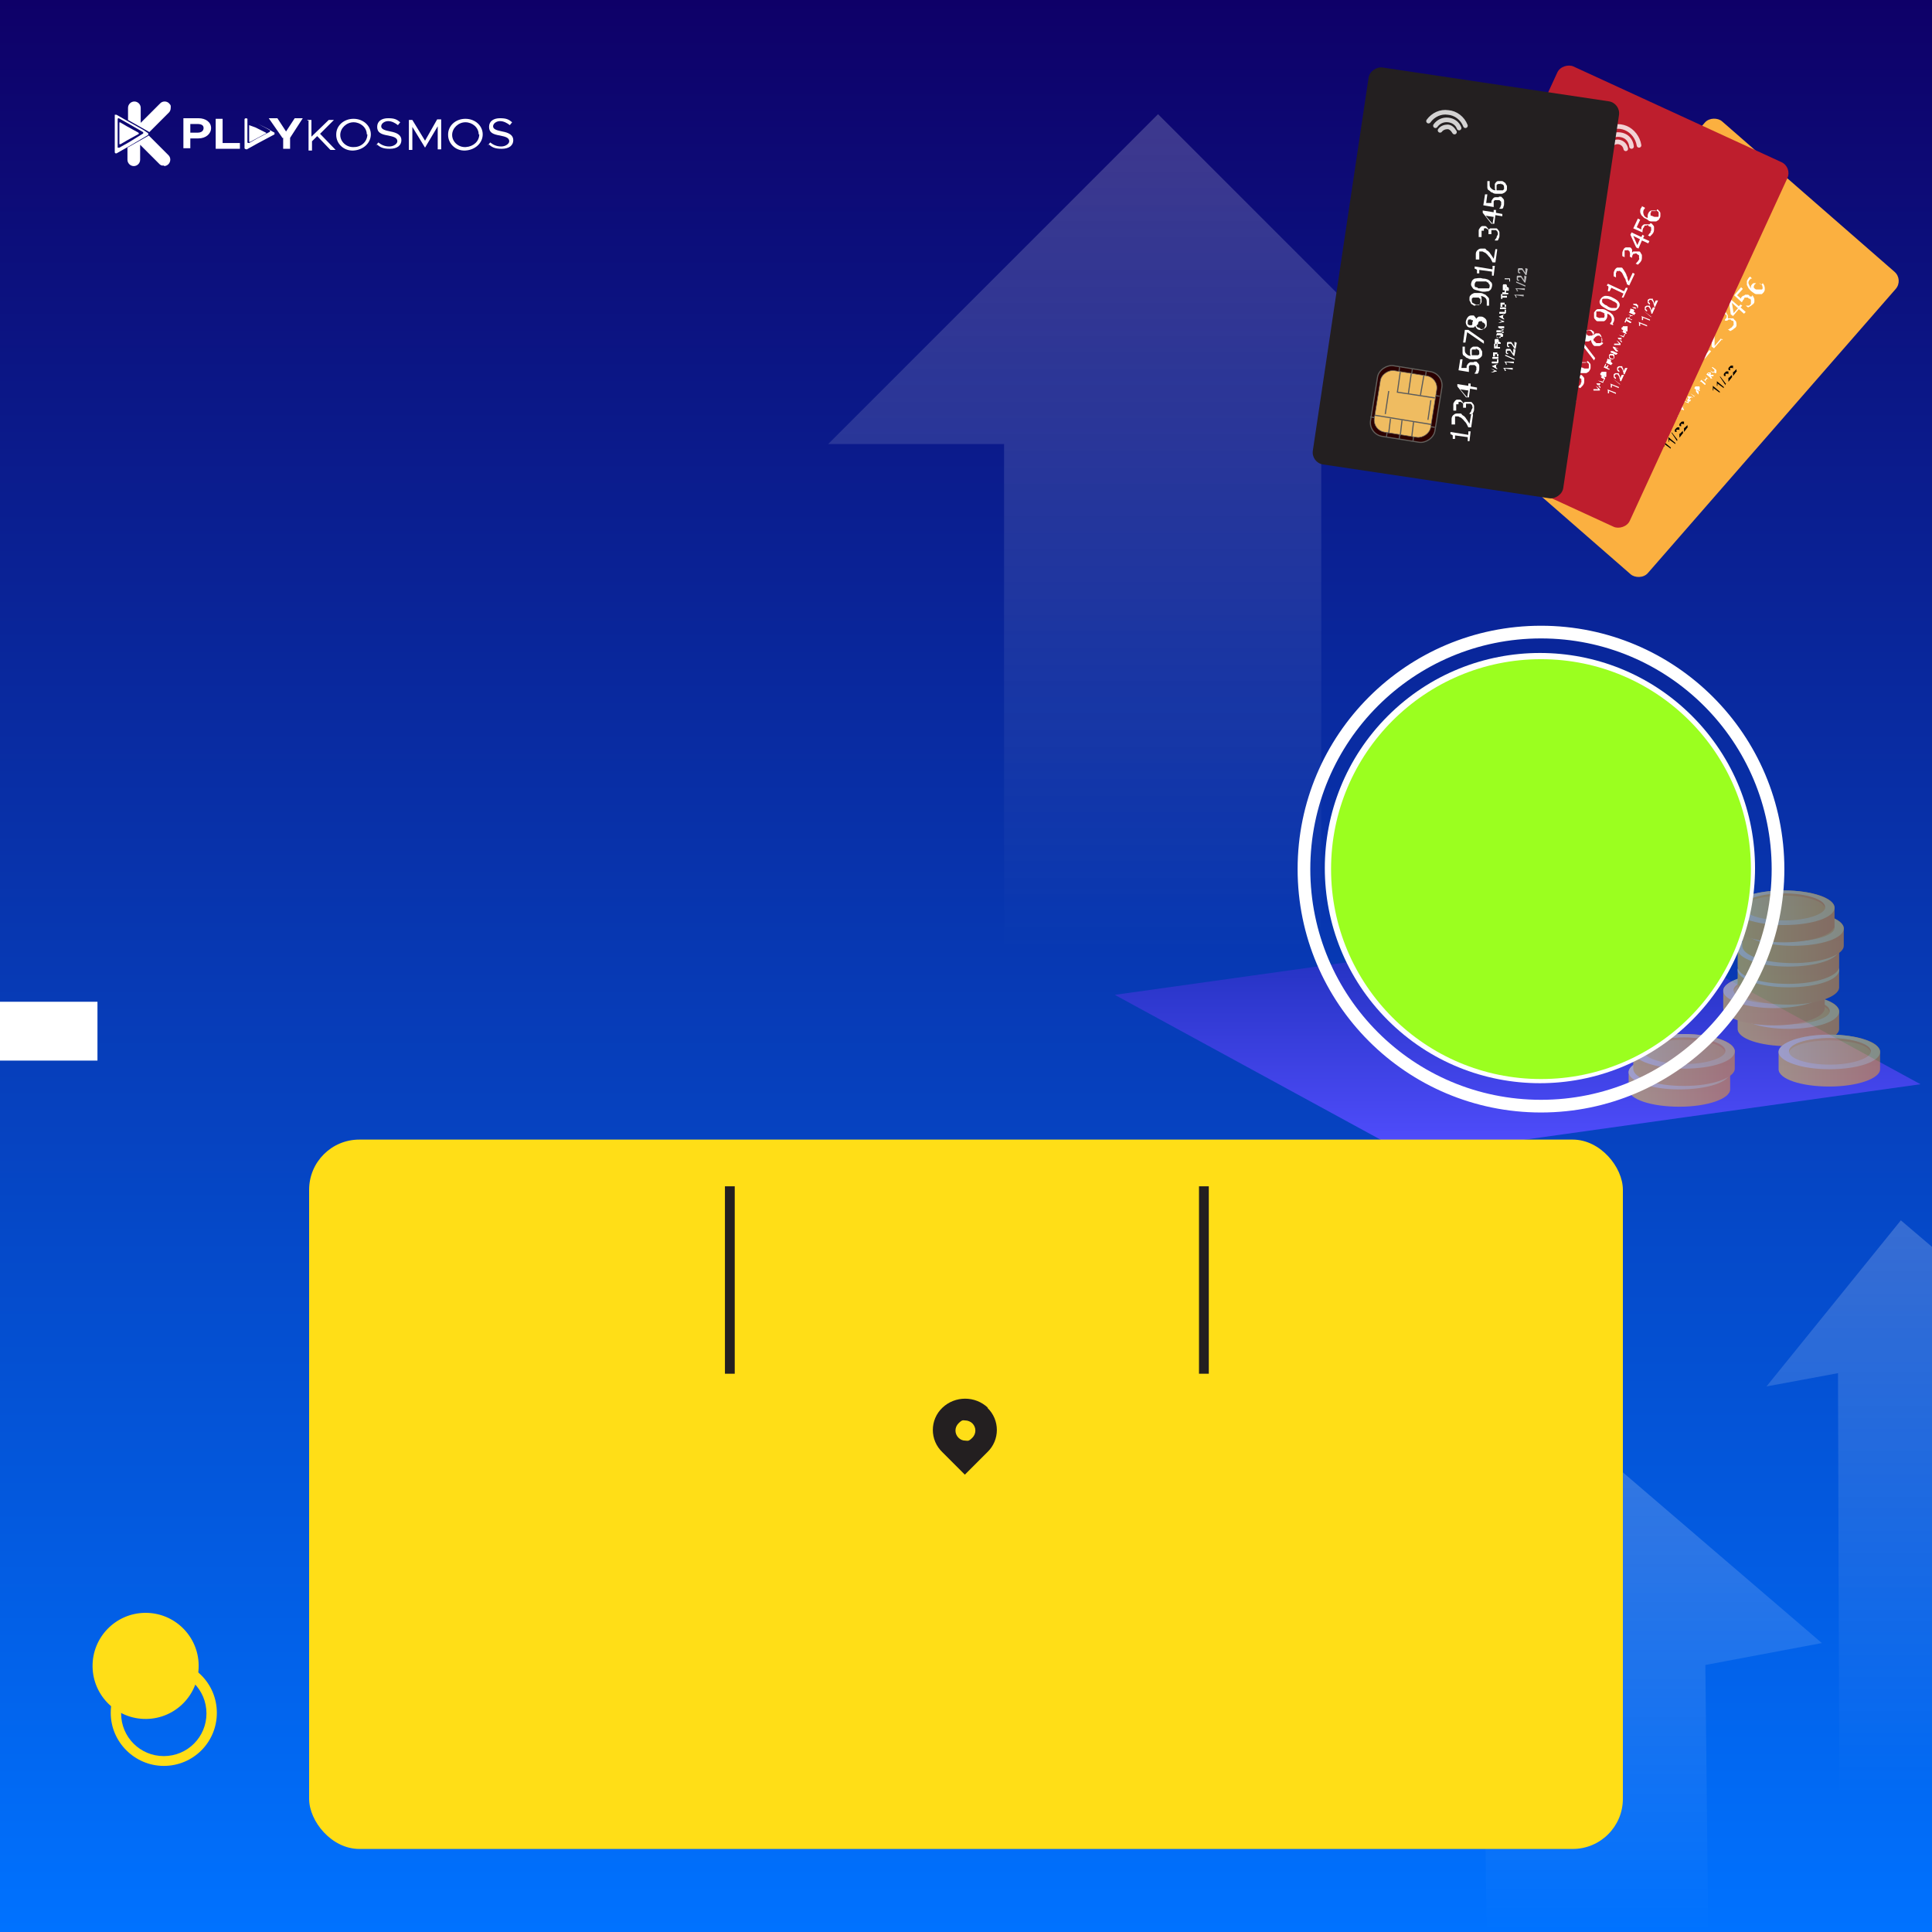 <?xml version="1.0" encoding="UTF-8"?>
<svg id="uuid-92bbd908-7890-40d1-810c-ae8a27248220" data-name="Layer 1" xmlns="http://www.w3.org/2000/svg" width="335" height="335" xmlns:xlink="http://www.w3.org/1999/xlink" viewBox="0 0 335 335">
  <rect x="0" y="0" width="335" height="335" fill="#333333" stroke="none"/>
  <defs>
    <linearGradient id="uuid-e5793148-e1e6-48e3-9ba9-760a53c0cfe9" x1="167.5" y1="1" x2="167.5" y2="336" gradientTransform="translate(0 336) scale(1 -1)" gradientUnits="userSpaceOnUse">
      <stop offset="0" stop-color="#0072ff"/>
      <stop offset="1" stop-color="#0e0068"/>
    </linearGradient>
    <linearGradient id="uuid-00024cc4-a0a0-4519-9c8f-d6a4f0f4de5d" x1="263.15" y1="135.6" x2="263.15" y2="175.9" gradientTransform="translate(0 336) scale(1 -1)" gradientUnits="userSpaceOnUse">
      <stop offset="0" stop-color="#524eff"/>
      <stop offset="1" stop-color="#1d2eb8"/>
    </linearGradient>
    <linearGradient id="uuid-45c67cdc-7ad3-4462-8cb7-610681870c97" x1="301.4" y1="159.1" x2="318.9" y2="159.1" gradientTransform="translate(0 336) scale(1 -1)" gradientUnits="userSpaceOnUse">
      <stop offset="0" stop-color="#ffd930"/>
      <stop offset="1" stop-color="#ffa015"/>
    </linearGradient>
    <linearGradient id="uuid-86932058-7c91-4d59-a830-fad3018e83e1" x1="301.4" y1="160.6" x2="318.9" y2="160.6" gradientTransform="translate(0 336) scale(1 -1)" gradientUnits="userSpaceOnUse">
      <stop offset="0" stop-color="#fdf8b6"/>
      <stop offset="1" stop-color="#ffdc52"/>
    </linearGradient>
    <linearGradient id="uuid-b1ec8f3c-35cf-4db5-8273-1d2afec6b1e4" x1="303" y1="160.7" x2="317.3" y2="160.7" gradientTransform="translate(0 336) scale(1 -1)" gradientUnits="userSpaceOnUse">
      <stop offset="0" stop-color="#ffe85e"/>
      <stop offset="1" stop-color="#ffbf24"/>
    </linearGradient>
    <linearGradient id="uuid-fb5137d5-daa3-4adc-9d9d-4d3b2e5e681a" x1="303" y1="161.75" x2="317.3" y2="161.75" gradientTransform="translate(0 336) scale(1 -1)" gradientUnits="userSpaceOnUse">
      <stop offset="0" stop-color="#ffd930"/>
      <stop offset="1" stop-color="#ffa015"/>
    </linearGradient>
    <linearGradient id="uuid-32c45588-bd1a-4c90-b5e6-816df847d400" x1="301.4" y1="159.1" x2="318.9" y2="159.1" gradientTransform="translate(-2.5 332.4) scale(1 -1)" gradientUnits="userSpaceOnUse">
      <stop offset="0" stop-color="#ffd930"/>
      <stop offset="1" stop-color="#ffa015"/>
    </linearGradient>
    <linearGradient id="uuid-2dbd745c-0621-48d8-850c-c8a4435aee94" x1="301.4" y1="160.6" x2="318.9" y2="160.6" gradientTransform="translate(-2.5 332.4) scale(1 -1)" gradientUnits="userSpaceOnUse">
      <stop offset="0" stop-color="#fdf8b6"/>
      <stop offset="1" stop-color="#ffdc52"/>
    </linearGradient>
    <linearGradient id="uuid-5b3a589d-6cbe-4cb4-b91a-45994dfc080a" x1="303" y1="160.7" x2="317.3" y2="160.7" gradientTransform="translate(-2.5 332.4) scale(1 -1)" gradientUnits="userSpaceOnUse">
      <stop offset="0" stop-color="#ffe85e"/>
      <stop offset="1" stop-color="#ffbf24"/>
    </linearGradient>
    <linearGradient id="uuid-fec53fab-86a9-408f-bf72-edb3937ccc3a" x1="302.9" y1="161.75" x2="317.2" y2="161.75" gradientTransform="translate(-2.4 332.4) scale(1 -1)" gradientUnits="userSpaceOnUse">
      <stop offset="0" stop-color="#ffd930"/>
      <stop offset="1" stop-color="#ffa015"/>
    </linearGradient>
    <linearGradient id="uuid-1e7f5023-dcb7-485f-8adc-906b6c54bcc0" x1="301.4" y1="159.1" x2="318.9" y2="159.1" gradientTransform="translate(0 328.8) scale(1 -1)" gradientUnits="userSpaceOnUse">
      <stop offset="0" stop-color="#ffd930"/>
      <stop offset="1" stop-color="#ffa015"/>
    </linearGradient>
    <linearGradient id="uuid-524df9b6-7164-441e-b998-230121aba052" x1="301.4" y1="160.6" x2="318.9" y2="160.6" gradientTransform="translate(0 328.8) scale(1 -1)" gradientUnits="userSpaceOnUse">
      <stop offset="0" stop-color="#fdf8b6"/>
      <stop offset="1" stop-color="#ffdc52"/>
    </linearGradient>
    <linearGradient id="uuid-fdeae392-452a-4bbe-a3ed-afe2603ffdc2" x1="303" y1="160.7" x2="317.3" y2="160.7" gradientTransform="translate(0 328.8) scale(1 -1)" gradientUnits="userSpaceOnUse">
      <stop offset="0" stop-color="#ffe85e"/>
      <stop offset="1" stop-color="#ffbf24"/>
    </linearGradient>
    <linearGradient id="uuid-6ea9c8d7-ceb1-4adc-ac51-f7e5a459def1" x1="303" y1="161.75" x2="317.3" y2="161.75" gradientTransform="translate(0 328.8) scale(1 -1)" gradientUnits="userSpaceOnUse">
      <stop offset="0" stop-color="#ffd930"/>
      <stop offset="1" stop-color="#ffa015"/>
    </linearGradient>
    <linearGradient id="uuid-2515ba35-9a9c-4ee7-95a6-7359f40f95ba" x1="301.4" y1="159.1" x2="318.9" y2="159.1" gradientTransform="translate(0 325.2) scale(1 -1)" gradientUnits="userSpaceOnUse">
      <stop offset="0" stop-color="#ffd930"/>
      <stop offset="1" stop-color="#ffa015"/>
    </linearGradient>
    <linearGradient id="uuid-ba54286a-3490-4f72-8a98-de554898bafd" x1="301.4" y1="160.6" x2="318.9" y2="160.6" gradientTransform="translate(0 325.2) scale(1 -1)" gradientUnits="userSpaceOnUse">
      <stop offset="0" stop-color="#fdf8b6"/>
      <stop offset="1" stop-color="#ffdc52"/>
    </linearGradient>
    <linearGradient id="uuid-f621380f-8b28-42ac-bfbb-74795d9b8fe7" x1="303" y1="160.7" x2="317.3" y2="160.7" gradientTransform="translate(0 325.2) scale(1 -1)" gradientUnits="userSpaceOnUse">
      <stop offset="0" stop-color="#ffe85e"/>
      <stop offset="1" stop-color="#ffbf24"/>
    </linearGradient>
    <linearGradient id="uuid-137fbbff-1aac-49ed-8a54-cebee3cb2504" x1="303" y1="161.75" x2="317.3" y2="161.75" gradientTransform="translate(0 325.1) scale(1 -1)" gradientUnits="userSpaceOnUse">
      <stop offset="0" stop-color="#ffd930"/>
      <stop offset="1" stop-color="#ffa015"/>
    </linearGradient>
    <linearGradient id="uuid-f3d675ad-d8d4-4385-8b27-656f59ce990a" x1="301.4" y1="159.1" x2="318.9" y2="159.1" gradientTransform="translate(.8 321.6) scale(1 -1)" gradientUnits="userSpaceOnUse">
      <stop offset="0" stop-color="#ffd930"/>
      <stop offset="1" stop-color="#ffa015"/>
    </linearGradient>
    <linearGradient id="uuid-aff0f37b-4cb3-49ae-84fc-b1d19e8517ad" x1="301.4" y1="160.6" x2="318.9" y2="160.6" gradientTransform="translate(.8 321.6) scale(1 -1)" gradientUnits="userSpaceOnUse">
      <stop offset="0" stop-color="#fdf8b6"/>
      <stop offset="1" stop-color="#ffdc52"/>
    </linearGradient>
    <linearGradient id="uuid-1eff6ca7-79ac-4c49-b07c-6cdad2da71bc" x1="303" y1="160.7" x2="317.3" y2="160.7" gradientTransform="translate(.8 321.6) scale(1 -1)" gradientUnits="userSpaceOnUse">
      <stop offset="0" stop-color="#ffe85e"/>
      <stop offset="1" stop-color="#ffbf24"/>
    </linearGradient>
    <linearGradient id="uuid-b9f2eea1-d4b2-4311-a096-2d1c7d1ce72c" x1="302.9" y1="161.75" x2="317.2" y2="161.75" gradientTransform="translate(.9 321.5) scale(1 -1)" gradientUnits="userSpaceOnUse">
      <stop offset="0" stop-color="#ffd930"/>
      <stop offset="1" stop-color="#ffa015"/>
    </linearGradient>
    <linearGradient id="uuid-40cbcbfb-bd4c-4af1-b6f9-942e1998ba8d" x1="301.3" y1="159.1" x2="318.9" y2="159.1" gradientTransform="translate(-.8 318) scale(1 -1)" gradientUnits="userSpaceOnUse">
      <stop offset="0" stop-color="#ffd930"/>
      <stop offset="1" stop-color="#ffa015"/>
    </linearGradient>
    <linearGradient id="uuid-b277b987-a63b-4105-bc39-2f739dec81f9" x1="301.3" y1="160.6" x2="318.9" y2="160.6" gradientTransform="translate(-.8 318) scale(1 -1)" gradientUnits="userSpaceOnUse">
      <stop offset="0" stop-color="#fdf8b6"/>
      <stop offset="1" stop-color="#ffdc52"/>
    </linearGradient>
    <linearGradient id="uuid-2960682c-08af-4501-8918-0c06cdbf1f70" x1="303" y1="160.7" x2="317.3" y2="160.7" gradientTransform="translate(-.8 318) scale(1 -1)" gradientUnits="userSpaceOnUse">
      <stop offset="0" stop-color="#ffe85e"/>
      <stop offset="1" stop-color="#ffbf24"/>
    </linearGradient>
    <linearGradient id="uuid-48ee9af6-d4ee-48aa-bc27-bd082013b8f5" x1="303" y1="161.75" x2="317.3" y2="161.75" gradientTransform="translate(-.8 317.9) scale(1 -1)" gradientUnits="userSpaceOnUse">
      <stop offset="0" stop-color="#ffd930"/>
      <stop offset="1" stop-color="#ffa015"/>
    </linearGradient>
    <linearGradient id="uuid-9fb2298b-2477-4363-b0be-4af37f8654fb" x1="301.3" y1="159.1" x2="318.9" y2="159.1" gradientTransform="translate(-18.9 346.5) scale(1 -1)" gradientUnits="userSpaceOnUse">
      <stop offset="0" stop-color="#ffd930"/>
      <stop offset="1" stop-color="#ffa015"/>
    </linearGradient>
    <linearGradient id="uuid-0712c42f-7ad5-4f22-8385-954f5e59ba2f" x1="301.3" y1="160.6" x2="318.9" y2="160.6" gradientTransform="translate(-18.9 346.5) scale(1 -1)" gradientUnits="userSpaceOnUse">
      <stop offset="0" stop-color="#fdf8b6"/>
      <stop offset="1" stop-color="#ffdc52"/>
    </linearGradient>
    <linearGradient id="uuid-d907e2b5-0da8-49cc-9697-e6b87f991325" x1="303.1" y1="160.7" x2="317.3" y2="160.7" gradientTransform="translate(-19 346.5) scale(1 -1)" gradientUnits="userSpaceOnUse">
      <stop offset="0" stop-color="#ffe85e"/>
      <stop offset="1" stop-color="#ffbf24"/>
    </linearGradient>
    <linearGradient id="uuid-f66cde68-8c81-4c53-912b-f551d882744c" x1="303" y1="161.75" x2="317.2" y2="161.75" gradientTransform="translate(-18.9 346.5) scale(1 -1)" gradientUnits="userSpaceOnUse">
      <stop offset="0" stop-color="#ffd930"/>
      <stop offset="1" stop-color="#ffa015"/>
    </linearGradient>
    <linearGradient id="uuid-20313471-531f-4198-978a-a6f6a7bb3e17" x1="301.4" y1="159.1" x2="318.9" y2="159.1" gradientTransform="translate(-18.1 342.9) scale(1 -1)" gradientUnits="userSpaceOnUse">
      <stop offset="0" stop-color="#ffd930"/>
      <stop offset="1" stop-color="#ffa015"/>
    </linearGradient>
    <linearGradient id="uuid-dea86ddb-dff6-4576-ac8a-5e5e8237b7b4" x1="301.4" y1="160.6" x2="318.9" y2="160.6" gradientTransform="translate(-18.1 342.9) scale(1 -1)" gradientUnits="userSpaceOnUse">
      <stop offset="0" stop-color="#fdf8b6"/>
      <stop offset="1" stop-color="#ffdc52"/>
    </linearGradient>
    <linearGradient id="uuid-ab038de8-a25c-4e4e-8ff6-97ee0ebc9028" x1="303" y1="160.7" x2="317.3" y2="160.7" gradientTransform="translate(-18.1 342.9) scale(1 -1)" gradientUnits="userSpaceOnUse">
      <stop offset="0" stop-color="#ffe85e"/>
      <stop offset="1" stop-color="#ffbf24"/>
    </linearGradient>
    <linearGradient id="uuid-39b1de28-479b-4551-a649-979838a0ea71" x1="303" y1="161.75" x2="317.3" y2="161.75" gradientTransform="translate(-18.1 342.9) scale(1 -1)" gradientUnits="userSpaceOnUse">
      <stop offset="0" stop-color="#ffd930"/>
      <stop offset="1" stop-color="#ffa015"/>
    </linearGradient>
    <linearGradient id="uuid-61e91fb9-44f1-4644-bc25-dd63fdc95903" x1="301.4" y1="159.1" x2="318.9" y2="159.1" gradientTransform="translate(7.1 343) scale(1 -1)" gradientUnits="userSpaceOnUse">
      <stop offset="0" stop-color="#ffd930"/>
      <stop offset="1" stop-color="#ffa015"/>
    </linearGradient>
    <linearGradient id="uuid-96d19697-edbe-4ff5-bd16-6e1d76700287" x1="301.4" y1="160.6" x2="318.9" y2="160.6" gradientTransform="translate(7.1 343) scale(1 -1)" gradientUnits="userSpaceOnUse">
      <stop offset="0" stop-color="#fdf8b6"/>
      <stop offset="1" stop-color="#ffdc52"/>
    </linearGradient>
    <linearGradient id="uuid-8e90ad6e-e102-41a4-bd22-dbc2456df7f2" x1="303" y1="160.7" x2="317.3" y2="160.7" gradientTransform="translate(7.1 343) scale(1 -1)" gradientUnits="userSpaceOnUse">
      <stop offset="0" stop-color="#ffe85e"/>
      <stop offset="1" stop-color="#ffbf24"/>
    </linearGradient>
    <linearGradient id="uuid-5e423bd4-ae20-4d26-95d4-34154bd694eb" x1="302.9" y1="161.75" x2="317.2" y2="161.75" gradientTransform="translate(7.2 343) scale(1 -1)" gradientUnits="userSpaceOnUse">
      <stop offset="0" stop-color="#ffd930"/>
      <stop offset="1" stop-color="#ffa015"/>
    </linearGradient>
    <linearGradient id="uuid-d3c924ff-8bb6-49b3-8753-23e4329ebb14" x1="200.8" y1="74.2" x2="200.8" y2="316.2" gradientTransform="translate(0 336) scale(1 -1)" gradientUnits="userSpaceOnUse">
      <stop offset=".4" stop-color="#fff" stop-opacity="0"/>
      <stop offset="1" stop-color="#fff"/>
    </linearGradient>
    <linearGradient id="uuid-9e5909d3-f7c9-4716-8202-d1ac5bbc4675" x1="320.65" y1="-.3" x2="320.65" y2="124.4" gradientTransform="translate(0 336) scale(1 -1)" gradientUnits="userSpaceOnUse">
      <stop offset=".2" stop-color="#fff" stop-opacity="0"/>
      <stop offset="1" stop-color="#fff"/>
    </linearGradient>
    <linearGradient id="uuid-a8c43934-ddef-41a4-a4f0-89edb15893aa" x1="275.95" y1="1" x2="275.95" y2="85.5" gradientTransform="translate(0 336) scale(1 -1)" gradientUnits="userSpaceOnUse">
      <stop offset="0" stop-color="#fff" stop-opacity="0"/>
      <stop offset="1" stop-color="#fff"/>
    </linearGradient>
  </defs>
  <path d="M0,0H335V335H0V0Z" fill="url(#uuid-e5793148-e1e6-48e3-9ba9-760a53c0cfe9)"/>
  <path d="M244.5,200.4l-51.2-27.9,88.5-12.4,51.2,27.9-88.5,12.4Z" fill="url(#uuid-00024cc4-a0a0-4519-9c8f-d6a4f0f4de5d)"/>
  <g opacity=".5">
    <path id="uuid-3671d055-edc9-432c-b919-3c0a64111b08" data-name="U" d="M318.9,175.4c0-1.7-3.9-3-8.8-3s-8.8,1.4-8.8,3v3c0,1.7,3.9,3,8.8,3s8.8-1.4,8.8-3v-3Z" fill="url(#uuid-45c67cdc-7ad3-4462-8cb7-610681870c97)"/>
    <path id="uuid-ddfed430-e1c7-4548-b5f1-f0ee04c311cc" data-name="V" d="M318.9,175.4c0,1.7-3.9,3-8.8,3s-8.8-1.4-8.8-3,3.9-3,8.8-3,8.8,1.4,8.8,3Z" fill="url(#uuid-86932058-7c91-4d59-a830-fad3018e83e1)"/>
    <path id="uuid-a57fb970-1583-4226-99fa-9ea7626ad5ce" data-name="W" d="M317.3,175.3c0,1.2-3.2,2.3-7.1,2.3s-7.1-1-7.1-2.3,3.2-2.3,7.1-2.3,7.1,1,7.1,2.3Z" fill="url(#uuid-b1ec8f3c-35cf-4db5-8273-1d2afec6b1e4)"/>
    <path id="uuid-947e0df5-8aa9-4ea0-acac-23b745a8af9a" data-name="X" d="M310.1,173.4c3.8,0,6.9,.9,7.1,2.1v-.2c0-1.2-3.2-2.3-7.1-2.3s-7.1,1-7.1,2.3v.2c.3-1.2,3.3-2.1,7.1-2.1Z" fill="url(#uuid-fb5137d5-daa3-4adc-9d9d-4d3b2e5e681a)"/>
    <path id="uuid-8ab3ae28-42c4-434c-8641-7436aa2da262" data-name="U" d="M316.4,171.8c0-1.7-3.9-3-8.8-3s-8.8,1.4-8.8,3v3c0,1.7,3.9,3,8.8,3s8.8-1.4,8.8-3v-3Z" fill="url(#uuid-32c45588-bd1a-4c90-b5e6-816df847d400)"/>
    <path id="uuid-7bb092e5-5061-4cd3-b8cb-301980686392" data-name="V" d="M316.4,171.8c0,1.7-3.9,3-8.8,3s-8.8-1.4-8.8-3,3.9-3,8.8-3,8.8,1.4,8.8,3Z" fill="url(#uuid-2dbd745c-0621-48d8-850c-c8a4435aee94)"/>
    <path id="uuid-5f72571b-b94f-4d82-b33d-51e2106c3f76" data-name="W" d="M314.8,171.7c0,1.2-3.2,2.3-7.1,2.3s-7.1-1-7.1-2.3,3.2-2.3,7.1-2.3,7.1,1,7.1,2.3Z" fill="url(#uuid-5b3a589d-6cbe-4cb4-b91a-45994dfc080a)"/>
    <path id="uuid-43c2c28c-f25a-417d-a65b-e035bfff0b12" data-name="X" d="M307.7,169.8c3.8,0,6.9,.9,7.1,2.1v-.2c0-1.2-3.2-2.3-7.1-2.3s-7.1,1-7.1,2.3v.2c.3-1.2,3.3-2.1,7.1-2.1Z" fill="url(#uuid-fec53fab-86a9-408f-bf72-edb3937ccc3a)"/>
    <path id="uuid-f8b08975-894d-4e9a-8d72-faa72fc4e685" data-name="U" d="M318.9,168.2c0-1.7-3.9-3-8.8-3s-8.8,1.4-8.8,3v3c0,1.7,3.9,3,8.8,3s8.8-1.4,8.8-3v-3Z" fill="url(#uuid-1e7f5023-dcb7-485f-8adc-906b6c54bcc0)"/>
    <path id="uuid-8438e7a6-c220-4f32-8a82-3ba4e400b652" data-name="V" d="M318.9,168.2c0,1.7-3.9,3-8.8,3s-8.8-1.4-8.8-3,3.9-3,8.8-3,8.8,1.4,8.8,3Z" fill="url(#uuid-524df9b6-7164-441e-b998-230121aba052)"/>
    <path id="uuid-f3cfe00a-4104-4018-9a6f-4c7910affa64" data-name="W" d="M317.3,168.1c0,1.2-3.2,2.3-7.1,2.3s-7.1-1-7.1-2.3,3.2-2.3,7.1-2.3,7.1,1,7.1,2.3Z" fill="url(#uuid-fdeae392-452a-4bbe-a3ed-afe2603ffdc2)"/>
    <path id="uuid-e9c7563f-6946-4d7b-9a89-3fe61cda6a87" data-name="X" d="M310.1,166.2c3.8,0,6.9,.9,7.1,2.1v-.2c0-1.2-3.2-2.3-7.1-2.3s-7.1,1-7.1,2.3v.2c.3-1.2,3.3-2.1,7.1-2.1Z" fill="url(#uuid-6ea9c8d7-ceb1-4adc-ac51-f7e5a459def1)"/>
    <path id="uuid-75fdde92-56a5-4db4-8b78-c32bf2b06d39" data-name="U" d="M318.9,164.6c0-1.7-3.9-3-8.8-3s-8.8,1.4-8.8,3v3c0,1.7,3.9,3,8.8,3s8.8-1.4,8.8-3v-3Z" fill="url(#uuid-2515ba35-9a9c-4ee7-95a6-7359f40f95ba)"/>
    <path id="uuid-94b0d55d-5222-4f61-a763-ea25d35a8944" data-name="V" d="M318.9,164.6c0,1.7-3.9,3-8.8,3s-8.8-1.4-8.8-3,3.9-3,8.8-3,8.8,1.4,8.8,3Z" fill="url(#uuid-ba54286a-3490-4f72-8a98-de554898bafd)"/>
    <path id="uuid-ff586b22-f03a-4b54-ab60-d515fb6d890f" data-name="W" d="M317.3,164.5c0,1.2-3.2,2.3-7.1,2.3s-7.1-1-7.1-2.3,3.2-2.3,7.1-2.3,7.1,1,7.1,2.3Z" fill="url(#uuid-f621380f-8b28-42ac-bfbb-74795d9b8fe7)"/>
    <path id="uuid-5d4cd8da-4818-45f9-a1af-0ae7dfff0f94" data-name="X" d="M310.1,162.5c3.8,0,6.9,.9,7.1,2.1v-.2c0-1.2-3.2-2.3-7.1-2.3s-7.1,1-7.1,2.3v.2c.3-1.2,3.3-2.1,7.1-2.1Z" fill="url(#uuid-137fbbff-1aac-49ed-8a54-cebee3cb2504)"/>
    <path id="uuid-c89873c6-7d5c-4318-b70f-2e39f7c7f454" data-name="U" d="M319.7,161c0-1.7-3.9-3-8.8-3s-8.8,1.4-8.8,3v3c0,1.7,3.9,3,8.8,3s8.8-1.4,8.8-3v-3Z" fill="url(#uuid-f3d675ad-d8d4-4385-8b27-656f59ce990a)"/>
    <path id="uuid-19422ecb-b541-4bb4-bf79-2abb8a20a191" data-name="V" d="M319.7,161c0,1.7-3.9,3-8.8,3s-8.8-1.4-8.8-3,3.9-3,8.8-3,8.8,1.4,8.8,3Z" fill="url(#uuid-aff0f37b-4cb3-49ae-84fc-b1d19e8517ad)"/>
    <path id="uuid-8ee8a42f-6b8f-4ed6-9629-9ac57e398ac0" data-name="W" d="M318.1,160.9c0,1.2-3.2,2.3-7.1,2.3s-7.1-1-7.1-2.3,3.2-2.3,7.1-2.3,7.1,1,7.1,2.3Z" fill="url(#uuid-1eff6ca7-79ac-4c49-b07c-6cdad2da71bc)"/>
    <path id="uuid-6a6acd57-0531-4997-ab17-36cc4fa3c80c" data-name="X" d="M311,158.9c3.8,0,6.9,.9,7.1,2.1v-.2c0-1.2-3.2-2.3-7.1-2.3s-7.1,1-7.1,2.3v.2c.3-1.2,3.3-2.1,7.1-2.1Z" fill="url(#uuid-b9f2eea1-d4b2-4311-a096-2d1c7d1ce72c)"/>
    <path id="uuid-7411ee88-9da2-476f-8e3c-ab0c7ef9556b" data-name="U" d="M318.1,157.4c0-1.7-3.9-3-8.8-3s-8.8,1.4-8.8,3v3c0,1.7,3.9,3,8.8,3s8.8-1.4,8.8-3v-3Z" fill="url(#uuid-40cbcbfb-bd4c-4af1-b6f9-942e1998ba8d)"/>
    <path id="uuid-1ba39062-7716-4981-991f-3210bbdcd3f3" data-name="V" d="M318.1,157.4c0,1.7-3.9,3-8.8,3s-8.8-1.4-8.8-3,3.9-3,8.8-3,8.8,1.4,8.8,3Z" fill="url(#uuid-b277b987-a63b-4105-bc39-2f739dec81f9)"/>
    <path id="uuid-ba6474fb-879b-4a30-9a8d-300d57d9560a" data-name="W" d="M316.5,157.3c0,1.2-3.2,2.3-7.1,2.3s-7.1-1-7.1-2.3,3.2-2.3,7.1-2.3,7.1,1,7.1,2.3Z" fill="url(#uuid-2960682c-08af-4501-8918-0c06cdbf1f70)"/>
    <path id="uuid-1974ad00-bbcb-41bf-bd4f-53a95a5e0b5a" data-name="X" d="M309.3,155.3c3.8,0,6.9,.9,7.1,2.1v-.2c0-1.2-3.2-2.3-7.1-2.3s-7.1,1-7.1,2.3v.2c.3-1.2,3.3-2.1,7.1-2.1Z" fill="url(#uuid-48ee9af6-d4ee-48aa-bc27-bd082013b8f5)"/>
    <path id="uuid-3a42ae13-05ea-4ede-81fe-c5722318fc6c" data-name="U" d="M300,185.9c0-1.7-3.9-3-8.8-3s-8.8,1.4-8.8,3v3c0,1.7,3.9,3,8.8,3s8.8-1.4,8.8-3v-3Z" fill="url(#uuid-9fb2298b-2477-4363-b0be-4af37f8654fb)"/>
    <path id="uuid-f30f8e81-3379-4a4f-96a6-71e05c3031cb" data-name="V" d="M300,185.9c0,1.7-3.9,3-8.8,3s-8.8-1.4-8.8-3,3.9-3,8.8-3,8.8,1.4,8.8,3Z" fill="url(#uuid-0712c42f-7ad5-4f22-8385-954f5e59ba2f)"/>
    <path id="uuid-9ea47012-ff9d-4505-8eb2-9c169f83e8b2" data-name="W" d="M298.3,185.8c0,1.2-3.2,2.3-7.1,2.3s-7.1-1-7.1-2.3,3.2-2.3,7.1-2.3,7.1,1,7.1,2.3Z" fill="url(#uuid-d907e2b5-0da8-49cc-9697-e6b87f991325)"/>
    <path id="uuid-3260f23d-dd54-4ccb-a626-c7c78c8e716d" data-name="X" d="M291.2,183.9c3.8,0,6.9,.9,7.1,2.1v-.2c0-1.2-3.2-2.3-7.1-2.3s-7.1,1-7.1,2.3v.2c.3-1.2,3.3-2.1,7.1-2.1Z" fill="url(#uuid-f66cde68-8c81-4c53-912b-f551d882744c)"/>
    <path id="uuid-7ee6def6-6151-4804-8f19-1b00ec48f3e9" data-name="U" d="M300.8,182.3c0-1.7-3.9-3-8.8-3s-8.8,1.4-8.8,3v3c0,1.7,3.9,3,8.8,3s8.8-1.4,8.8-3v-3Z" fill="url(#uuid-20313471-531f-4198-978a-a6f6a7bb3e17)"/>
    <path id="uuid-f11efdde-6791-4bec-b4c6-9a906785333d" data-name="V" d="M300.8,182.3c0,1.7-3.9,3-8.8,3s-8.8-1.4-8.8-3,3.9-3,8.8-3,8.8,1.4,8.8,3Z" fill="url(#uuid-dea86ddb-dff6-4576-ac8a-5e5e8237b7b4)"/>
    <path id="uuid-f6b81665-7352-452b-9c93-5bb3b09c9dde" data-name="W" d="M299.2,182.2c0,1.2-3.2,2.3-7.1,2.3s-7.1-1-7.1-2.3,3.2-2.3,7.1-2.3,7.1,1,7.1,2.3Z" fill="url(#uuid-ab038de8-a25c-4e4e-8ff6-97ee0ebc9028)"/>
    <path id="uuid-f4dcd49c-9134-4320-8437-bcdeff22e6a4" data-name="X" d="M292,180.3c3.8,0,6.9,.9,7.1,2.1v-.2c0-1.2-3.2-2.3-7.1-2.3s-7.1,1-7.1,2.3v.2c.3-1.2,3.3-2.1,7.1-2.1Z" fill="url(#uuid-39b1de28-479b-4551-a649-979838a0ea71)"/>
    <path id="uuid-31ba108f-4205-44f6-95a0-37cb40e65061" data-name="U" d="M326,182.4c0-1.7-3.9-3-8.8-3s-8.8,1.4-8.8,3v3c0,1.7,3.9,3,8.8,3s8.8-1.4,8.8-3v-3Z" fill="url(#uuid-61e91fb9-44f1-4644-bc25-dd63fdc95903)"/>
    <path id="uuid-2c316728-6120-4482-b1c8-88084233cfd3" data-name="V" d="M326,182.4c0,1.7-3.9,3-8.8,3s-8.8-1.4-8.8-3,3.9-3,8.8-3,8.8,1.4,8.8,3Z" fill="url(#uuid-96d19697-edbe-4ff5-bd16-6e1d76700287)"/>
    <path id="uuid-0f8bf7a2-ddbb-4069-b2db-4787f83cc185" data-name="W" d="M324.4,182.3c0,1.2-3.2,2.3-7.1,2.3s-7.1-1-7.1-2.3,3.2-2.3,7.1-2.3,7.1,1,7.1,2.3Z" fill="url(#uuid-8e90ad6e-e102-41a4-bd22-dbc2456df7f2)"/>
    <path id="uuid-8189b617-6d20-4e53-a2ce-93c5f33f73ac" data-name="X" d="M317.3,180.4c3.8,0,6.9,.9,7.1,2.1v-.2c0-1.2-3.2-2.3-7.1-2.3s-7.1,1-7.1,2.3v.2c.3-1.2,3.3-2.1,7.1-2.1Z" fill="url(#uuid-5e423bd4-ae20-4d26-95d4-34154bd694eb)"/>
  </g>
  <path d="M258,77l-57.2-57.2-57.2,57.2h30.5v184.8h55V77h28.9Z" fill="url(#uuid-d3c924ff-8bb6-49b3-8753-23e4329ebb14)" isolation="isolate" opacity=".2"/>
  <path d="M335,216.2l-5.4-4.6-23.3,28.8,12.4-2.3,.3,96.9h16v-118.8Z" fill="url(#uuid-9e5909d3-f7c9-4716-8202-d1ac5bbc4675)" isolation="isolate" opacity=".2"/>
  <path d="M295.7,288.7l.5,46.3h-38.4l-.6-39.3-21.2,4,39.8-49.2,40.1,34.4-20.2,3.8" fill="url(#uuid-a8c43934-ddef-41a4-a4f0-89edb15893aa)" isolation="isolate" opacity=".2"/>
  <rect x="255.88" y="38.36" width="69.6" height="43.9" rx="2.1" ry="2.1" transform="translate(54.14 239.71) rotate(-48.9)" fill="#fbb040"/>
  <g>
    <rect x="264.74" y="67.18" width="12.4" height="11.3" rx="2.4" ry="2.4" transform="translate(36.05 226.27) rotate(-48.2)" fill="#2b0000" stroke="#62605c" stroke-miterlimit="17.3" stroke-width=".2"/>
    <g>
      <path d="M264.4,71.3l8.4,7.5m-7.9-3.1l1.9-2.2m-.3,3.8l1.9-2.3m-.1,3.8l1.9-2.2m3.2-9.8l-2.6,3,5.7,5" fill="#2b0000" stroke="#5c5c5b" stroke-miterlimit="17.3" stroke-width=".2"/>
      <path d="M272.4,71.3l2.7-3.1m-.9,4.7l2.7-3m-10.5,2.3l3-3.4m3.4,8.9l2.6-3" fill="#2b0000" stroke="#5c5c5b" stroke-miterlimit="17.3" stroke-width=".2"/>
    </g>
  </g>
  <path d="M277.7,82.8l-1.1,1.3-.3-.2,.4-.5-1.7-1.5-.4,.5-.2-.2c.2-.2,.2-.3,.3-.5,0,0,0-.3-.2-.4l.2-.3,2.3,2.1,.4-.5,.3,.2h0Zm1.8-2.1l-1.4,1.6-.4-.3v-1.2c0-.4-.1-.7-.2-.9,0-.2-.2-.3-.3-.5s-.1,0-.2,0h-.4s-.1,0-.2,.2-.1,0-.1,.2c0,0,0,.2-.1,.2v.4l-.4-.3s0-.2,.2-.4,.2-.3,.3-.4c.2-.2,.4-.4,.7-.4s.5,0,.7,.3,.2,.2,.3,.3c0,0,.1,.2,.2,.3v2.1l1.1-1.3,.3,.3v-.2h-.1Zm-1.4-3.1s-.1,0-.1,.2c0,0,0,.2-.1,.2v.4l-.4-.3s0-.2,.2-.4c0-.2,.2-.3,.3-.4l.3-.3h.7c.1,0,.2,0,.3,.2s.2,.3,.3,.5v.5h.8c.1,0,.2,0,.3,.2l.3,.3s.1,.3,.1,.4v.4s-.1,.3-.3,.4-.2,.2-.4,.3-.3,.2-.4,.2l-.4-.3c.1,0,.3,0,.4-.2,.2,0,.3-.2,.4-.3s.1-.2,.2-.2v-.6s-.1-.2-.2-.2-.2,0-.3-.2h-.4l-.2,.2h-.4v-.2c.2-.2,.3-.3,.3-.5s0-.3-.2-.4-.1,0-.2,0h-.4s-.1,0-.2,.2h-.3v-.1Zm4-1.7l-.3,.3,.9,.8-.3,.3-.9-.8-1,1.2-.4-.3-.3-2.3,.3-.3,1.4,1.2,.3-.3,.3,.2h0Zm-.8,.4l-1-.9,.3,1.8,.8-.9h-.1Zm3.5-3.3c.1,0,.2,.2,.3,.4s.1,.3,.1,.4v.4s-.1,.3-.3,.4-.2,.2-.4,.3c-.1,0-.3,.2-.4,.2l-.4-.3h.6l.2-.2s.1,0,.1-.2v-.6s-.1-.2-.2-.2-.2,0-.3-.2h-.5s-.2,0-.2,.2-.2,.2-.2,.3-.1,.2-.2,.3l-1.3-1.2,1.2-1.4,.3,.3-1,1.1,.7,.6v-.2l.3-.3c.1,0,.2,0,.4-.2h.4c.1,0,.3,0,.4,.3h.4v-.2Zm1.7-2.1c.1,0,.2,.2,.3,.4,0,0,.1,.3,.1,.4v.4s-.1,.3-.2,.4l-.3,.3h-1c-.2,0-.4-.2-.7-.4s-.4-.4-.6-.6l-.3-.6v-.6c0-.2,.2-.4,.3-.6s.1,0,.2-.2h.1l.3,.2h-.2l-.2,.2c-.2,.2-.3,.5-.2,.7s.2,.5,.4,.8v-.4s.1-.2,.2-.3,.2-.2,.3-.2h.8c.2,0,.3,0,.5,.3l.2-.2h0Zm-.3,.4c-.1,0-.2-.2-.3-.2h-.5l-.2,.2c-.1,0-.1,.2-.2,.3v.3c.2,.2,.3,.3,.5,.3h.9c.1,0,.2-.3,.1-.5,0-.2-.1-.3-.3-.5v.1Zm.6-3.5l1.2,3.1-.3,.4-1.3-3.2-1.2,1.3-.3-.3,1.4-1.7,.4,.3,.1,.1Zm3.3,.9c-.1,0-.2,.2-.4,.3h-.8c-.1,0-.2,0-.4-.2s-.2-.3-.3-.5,0-.4,0-.6h-.5c-.1,0-.3,0-.4-.2-.2-.2-.3-.4-.3-.7s0-.5,.3-.7,.4-.4,.7-.4,.5,0,.7,.2,.2,.2,.3,.4v.5h.6c.2,0,.3,0,.5,.2s.3,.4,.3,.7,0,.6-.3,.8v.2h0Zm-.3-1.1c-.1,0-.2,0-.3-.2h-.9v.4s.1,.3,.3,.4,.3,.2,.5,.2,.3,0,.5-.2,.2-.3,.2-.5,0-.3-.2-.4v.2h-.1v.1Zm-1.4-.9h-.4c-.2,0-.3,0-.4,.2s-.2,.3-.2,.4,0,.3,.2,.4,.2,0,.3,0h.8v-.4s-.1-.2-.2-.3v-.2l-.1-.1Zm1.8-1.8c-.1,0-.2-.2-.3-.4,0,0-.1-.3-.1-.4v-.4s.1-.3,.2-.4l.3-.3h1c.2,0,.4,.2,.7,.4s.4,.4,.6,.6c.2,.2,.2,.4,.3,.6v.6c0,.2-.2,.4-.3,.6s0,0-.1,0h-.2l-.3-.3h.2l.2-.3c.2-.2,.3-.5,.2-.7,0-.3-.2-.5-.5-.8v.4s-.1,.2-.2,.3-.2,.2-.3,.2h-.8c-.2,0-.3,0-.5-.3v.6h-.1Zm1.2-1.1c-.2-.2-.3-.3-.5-.3h-.9c-.1,0-.2,.3-.1,.5,0,.2,.1,.3,.3,.5s.2,.2,.3,.2h.5s.1,0,.2-.2,.1-.2,.2-.3v-.4Zm2.4-2.2c.5,.4,.8,.8,.9,1.1s0,.6-.2,.9-.5,.4-.9,.3c-.3,0-.7-.3-1.2-.7s-.8-.8-.9-1.1,0-.6,.2-.9,.5-.4,.9-.3c.3,0,.7,.3,1.2,.7Zm.4,1.1s-.1-.2-.3-.4l-.4-.4c-.1,0-.3-.3-.5-.4-.1,0-.3-.2-.4-.2h-.3s-.2,0-.3,.2-.1,.2-.1,.3v.3s.1,.2,.3,.4l.4,.4c.1,0,.3,.3,.5,.4,.1,0,.3,.2,.4,.2h.3c.1,0,.2,0,.3-.2s.1-.2,.1-.3v-.3Zm2.5-1.8l-1.1,1.3-.3-.2,.4-.5-1.7-1.5-.4,.5-.2-.2c.2-.2,.2-.3,.3-.5,0,0,0-.3-.2-.4l.2-.3,2.3,2.1,.4-.5,.3,.2h0Zm1.9-2.1l-1.4,1.6-.4-.3v-1.2c0-.4-.1-.7-.2-.9,0-.2-.2-.3-.3-.5s-.1,0-.2,0h-.4s-.1,0-.2,.2-.1,0-.1,.2c0,0,0,.2-.1,.2v.4l-.4-.3s0-.2,.2-.4,.2-.3,.3-.4c.2-.2,.4-.4,.7-.4s.5,0,.7,.3,.2,.2,.3,.3c0,0,.1,.2,.2,.3v2.1l1.1-1.3,.3,.3v-.2h-.1Zm-.5-4.2s-.1,0-.1,.2c0,0,0,.2-.1,.2v.4l-.4-.3s0-.2,.2-.4c0-.2,.2-.3,.3-.4l.3-.3h.7c.1,0,.2,0,.3,.2s.2,.3,.3,.5v.5h.8c.1,0,.2,0,.3,.2l.3,.3s.1,.3,.1,.4v.4s-.1,.3-.3,.4-.2,.2-.4,.3-.3,.2-.4,.2l-.4-.3c.1,0,.3,0,.4-.2,.2,0,.3-.2,.4-.3s.1-.2,.2-.2v-.6s-.1-.2-.2-.2-.2,0-.3-.2h-.4l-.2,.2h-.4v-.2c.2-.2,.3-.3,.3-.5s0-.3-.2-.4-.1,0-.2,0h-.4s-.1,0-.2,.2h-.3v-.1Zm4-1.6l-.3,.3,.9,.8-.3,.3-.9-.8-1,1.2-.4-.3-.3-2.3,.3-.3,1.4,1.2,.3-.3,.3,.2Zm-.8,.4l-1-.9,.3,1.8,.8-.9h-.1Zm2.5-2.2c.1,0,.2,.2,.3,.4s.1,.3,.1,.4v.4s-.1,.3-.3,.4-.2,.2-.4,.3c-.1,0-.3,.2-.4,.2l-.4-.3h.6l.2-.2s.1,0,.1-.2v-.6s-.1-.2-.2-.2-.2,0-.3-.2h-.5s-.2,0-.2,.2-.2,.2-.2,.3-.1,.2-.2,.3l-1.3-1.2,1.2-1.4,.3,.3-1,1.1,.7,.6v-.2l.3-.3c.1,0,.2,0,.4-.2h.4c.1,0,.3,0,.4,.3h.4v-.2h0Zm1.8-2.1c.1,0,.2,.2,.3,.4,0,0,.1,.3,.1,.4v.4s-.1,.3-.2,.4l-.3,.3h-1c-.2,0-.4-.2-.7-.4s-.4-.4-.6-.6l-.3-.6v-.6c0-.2,.2-.4,.3-.6s.1,0,.2-.2,0,0,.1,0l.3,.3h-.2l-.2,.2c-.2,.2-.3,.5-.2,.7s.2,.5,.4,.8v-.4s.1-.2,.2-.3,.2-.2,.3-.2h.8c.2,0,.3,0,.5,.3l.2-.2v-.1Zm-.3,.2c-.1,0-.2-.2-.3-.2h-.5l-.2,.2c-.1,0-.1,.2-.2,.3v.3c.2,.2,.3,.3,.5,.3h.9c.1,0,.2-.3,.1-.5,0-.2-.1-.3-.3-.5v.1Z" fill="#fff"/>
  <path d="M300.6,33.6c1.3-.5,2.7-.3,3.7,.6,1,.8,1.6,2.2,1.4,3.5m-4.5-2.8c.8-.3,1.7-.2,2.3,.4s1,1.4,.9,2.2m-3-1.5c.5-.2,1,0,1.4,.2s.6,.8,.5,1.3" fill="none" isolation="isolate" opacity=".8" stroke="#fff" stroke-linecap="round" stroke-miterlimit="15.1" stroke-width=".8"/>
  <path d="M289.7,77.6v.2l-1.1-.8v.4h-.1v-.8l1.2,1Zm.8-.8v.2l-1.1-.8v.4h-.1v-.8l1.2,1Zm.3-.3l-1-1.5h.1l1,1.3h-.1v.2Zm1-1.5h.1l-.7,.9v-1.2s0-.2-.1-.2h-.4c-.1,0,0,0,0,.2s0,.2,.1,.2h-.2c-.1,0-.2,0-.2-.2s0-.2,.2-.4,.2-.2,.3-.2h.3v1.1h.1l.5-.5v.3h0Zm.8-1h.1l-.7,.9v-1.2s0-.2-.1-.2h-.4c-.1,0,0,0,0,.2s0,.2,.1,.2h-.2c-.1,0-.2,0-.2-.2s0-.2,.2-.4,.2-.2,.3-.2h.3v1.1h.1l.5-.5v.3h0Zm5.6-6.1v.2l-1.1-.8v.4h-.1v-.8l1.2,1Zm.7-.8v.2l-1.1-.8v.4h-.1v-.8l1.2,1Zm.3-.3l-1-1.5h.1l1,1.3h-.1v.2Zm1.1-1.5h.1l-.7,.9v-1.2s0-.2-.1-.2h-.4c-.1,0,0,0,0,.2s0,.2,.1,.2h-.2c-.1,0-.2,0-.2-.2s0-.2,.2-.4,.2-.2,.3-.2h.3v1.1h.1l.5-.5v.3h0Zm.8-1h.1l-.7,.9v-1.2s0-.2-.1-.2h-.4c-.1,0,0,0,0,.2s0,.2,.1,.2h-.2c-.1,0-.2,0-.2-.2s0-.2,.2-.4,.2-.2,.3-.2h.3v1.1h.1l.5-.5v.3h0Z"/>
  <g>
    <rect x="265.64" y="67.88" width="10.8" height="9.9" rx="2.1" ry="2.1" transform="translate(36.09 226.34) rotate(-48.2)" fill="#efbc61" stroke="#62605c" stroke-miterlimit="15.1" stroke-width=".1"/>
    <g>
      <path d="M265.2,71.5l7.4,6.6m-7-2.8l1.6-1.9m-.2,3.3l1.7-2m-.1,3.3l1.6-1.9m2.8-8.6l-2.3,2.6,5,4.4" fill="none" stroke="#5c5c5b" stroke-miterlimit="15.1" stroke-width=".2"/>
      <path d="M272.1,71.5l2.3-2.7m-.6,4l2.3-2.6m-9.2,2.1l2.6-3m3,7.8l2.3-2.6" fill="none" stroke="#5c5c5b" stroke-miterlimit="15.1" stroke-width=".2"/>
    </g>
  </g>
  <g>
    <path d="M287.1,76.5l-1-.4,.7,.2h.2l-.4-.8,.5,.8v.2h0Zm.3-.4l-.5-.9,1,.2h-.4l-.3,.3,.2,.3v.1Zm-.1,0l.2-.3h-.3s-.1-.2-.2-.2v.5h.3Zm.8-.7l-.7-.6,.7,.5,.3-.4-.4,.5h.1Zm.5-.6l-.7-.6,.7,.6Zm.2-.3l-.7-.6,.2-.3h.6s.1,0,.1,.2v.2l-.2,.4v.1Zm0,.1v-.2h.2v-.2h-.6v.3l.4,.5v-.4Zm.9-1.1l-.7-.6,.4-.5-.4,.5,.2,.2,.3-.3-.3,.4,.3,.3h.2Zm.6-.7l-.7-.6,.3-.3h.4c.1,0,0,0,0,.2v.2h.5v.2h-.5l.3,.4h-.3v-.1Zm-.3-.6l.2-.2h-.4l.2,.3v-.1Z" fill="#fff"/>
    <path id="uuid-0d25715d-7447-4785-a73a-7b00259b3796" data-name="Y" d="M290.5,71.8c-.1,0-.2-.2-.2-.4s0-.2,.1-.3,.1,0,.2,0h.4s.1,0,.2,.2v.2s0,.2-.1,.2h-.6v.1Zm0,.3h.5v-.3s0-.2-.2-.3-.1,0-.2,0h-.4v.2s0,.2,.2,.3v.2h.1v-.1Zm1.1-.8l-.7-.6h.8c0,.2,.1,.2,.1,.2l-.4-.7h.1l.7,.5-.6-.4,.4,.8-.8-.2,.6,.6-.2-.2Zm1.2-1.4l-1-.4,.7,.2h.2l-.4-.8,.5,.8v.2h0Z" fill="#fff"/>
    <path d="M293.1,69.6l-.5-.9,1,.2h-.4l-.3,.3,.2,.3v.1Zm-.1,0l.2-.3h-.3s-.1-.2-.2-.2v.5h.3Zm.8-.8l-.7-.6,.7,.5,.3-.4-.4,.5h.1Zm.5-.6l-.7-.6,.7,.6Zm.2-.3l-.7-.6,.2-.3h.6s.1,0,.1,.2v.2l-.2,.4v.1Zm0,.1v-.2h.2v-.2h-.6v.3l.4,.5v-.4Zm1.1-1.3l-.7-.6-.2,.2,.5-.7-.2,.3,.7,.6v.2h-.1Zm.4-.4l-.7-.6,.3,.2,.3-.4-.3-.3,.7,.6-.3-.2-.3,.4,.3,.3Zm.6-.8l-.7-.6,.3-.3h.4c.1,0,0,0,0,.2v.2h.5v.2h-.5l.3,.4h-.3v-.1Zm-.3-.6l.2-.2h-.4l.2,.3v-.1Zm.7-1.2l.4,.3,.2,.2v.4c-.2,.2-.2,0-.3,0h-.4l-.4-.4,.4,.3h.4v-.4l-.5-.4h.2Zm-9.9,12.8l-1-.4,.7,.2h.2l-.4-.8,.5,.8v.2h0Zm.3-.4l-.5-.9,1,.2h-.4l-.3,.3,.2,.3v.1Zm-.1,0l.2-.3h-.3s-.1-.2-.2-.2v.5h.3Zm.8-.7l-.7-.6,.7,.5,.3-.4-.4,.5h.1Zm.5-.6l-.7-.6,.7,.6Zm.2-.3l-.7-.6,.2-.3h.6s.1,0,.1,.2v.2l-.2,.4v.1Zm0,.1v-.2h.2v-.2h-.6v.3l.4,.5v-.4Zm.9-1.1l-.7-.6,.4-.5-.4,.5,.2,.2,.3-.3-.3,.4,.3,.3h.2Zm.6-.7l-.7-.6,.3-.3h.4c.1,0,0,0,0,.2v.2h.5v.2h-.5l.3,.4h-.3v-.1Zm-.3-.6l.2-.2h-.4l.2,.3v-.1Z" fill="#fff"/>
    <path id="uuid-3291206a-4930-40f7-b06c-9de86e5e12b0" data-name="Y" d="M290.5,71.8c-.1,0-.2-.2-.2-.4s0-.2,.1-.3,.1,0,.2,0h.4s.1,0,.2,.2v.2s0,.2-.1,.2h-.6v.1Zm0,.3h.5v-.3s0-.2-.2-.3-.1,0-.2,0h-.4v.2s0,.2,.2,.3v.2h.1v-.1Zm1.1-.8l-.7-.6h.8c0,.2,.1,.2,.1,.2l-.4-.7h.1l.7,.5-.6-.4,.4,.8-.8-.2,.6,.6-.2-.2Zm1.2-1.4l-1-.4,.7,.2h.2l-.4-.8,.5,.8v.2h0Z" fill="#fff"/>
    <path d="M293.1,69.6l-.5-.9,1,.2h-.4l-.3,.3,.2,.3v.1Zm-.1,0l.2-.3h-.3s-.1-.2-.2-.2v.5h.3Zm.8-.8l-.7-.6,.7,.5,.3-.4-.4,.5h.1Zm.5-.6l-.7-.6,.7,.6Zm.2-.3l-.7-.6,.2-.3h.6s.1,0,.1,.2v.2l-.2,.4v.1Zm0,.1v-.2h.2v-.2h-.6v.3l.4,.5v-.4Zm1.1-1.3l-.7-.6-.2,.2,.5-.7-.2,.3,.7,.6v.2h-.1Zm.4-.4l-.7-.6,.3,.2,.3-.4-.3-.3,.7,.6-.3-.2-.3,.4,.3,.3Zm.6-.8l-.7-.6,.3-.3h.4c.1,0,0,0,0,.2v.2h.5v.2h-.5l.3,.4h-.3v-.1Zm-.3-.6l.2-.2h-.4l.2,.3v-.1Zm.7-1.2l.4,.3,.2,.2v.4c-.2,.2-.2,0-.3,0h-.4l-.4-.4,.4,.3h.4v-.4l-.5-.4h.2Z" fill="#fff"/>
  </g>
  <rect x="241.51" y="29.49" width="69.6" height="43.9" rx="2.1" ry="2.1" transform="translate(114.12 280.97) rotate(-65.3)" fill="#be1e2d"/>
  <g>
    <rect x="254.42" y="63.13" width="12.4" height="11.3" rx="2.4" ry="2.4" transform="translate(87.06 275.01) rotate(-64.7)" fill="#2b0000" stroke="#62605c" stroke-miterlimit="17.3" stroke-width=".2"/>
    <g>
      <path d="M254.2,69.2l10.2,4.8m-8.6-.7l1.2-2.7m.9,3.8l1.2-2.7m.9,3.6l1.2-2.7m.3-10.3l-1.7,3.7,6.9,3.2" fill="#2b0000" stroke="#5c5c5b" stroke-miterlimit="17.3" stroke-width=".2"/>
      <path d="M261.8,66.9l1.7-3.7m.5,4.7l1.7-3.6m-9.4,5.2l1.9-4.2m5.8,7.7l1.7-3.6" fill="#2b0000" stroke="#5c5c5b" stroke-miterlimit="17.3" stroke-width=".2"/>
    </g>
  </g>
  <path d="M270.1,76.4l-.7,1.5h-.3l.3-.7-2.1-1-.3,.6h-.3c0-.3,.1-.5,.1-.7s-.1-.2-.3-.3l.2-.3,2.8,1.3,.3-.6h.3v.2Zm1.2-2.5l-.9,1.9-.4-.2c0-.2-.1-.4-.2-.6,0-.2-.1-.4-.2-.5l-.4-.8c-.1-.2-.3-.3-.4-.4s-.2,0-.2,0h-.4v.2c-.2,.2-.1,.2-.1,.2v.7l-.4-.2v-.4c0-.2,0-.3,.1-.5,.1-.3,.3-.5,.5-.6h.7c.1,0,.2,0,.3,.2,.1,.2,.2,.2,.2,.3,0,0,.1,.2,.2,.3l.2,.4c0,.2,.2,.4,.2,.6s.1,.4,.2,.6l.7-1.5,.4,.2h-.1v.1Zm-2.3-2.6v.9l-.4-.2v-.4c0-.2,0-.3,.1-.5s.1-.3,.2-.4c0,0,.2-.2,.3-.2h.7c.2,0,.3,.2,.4,.4v.5l.2-.2h.9c.2,0,.3,0,.4,.3,0,0,.2,.2,.2,.4v.4s0,.3-.1,.5-.2,.3-.3,.4l-.3,.3-.4-.2c.1,0,.2-.2,.3-.3,.1,0,.2-.3,.3-.4s0-.2,0-.3v-.3s0-.2-.1-.2c0,0-.1,0-.3-.2s-.2,0-.3,0h-.2s-.1,0-.2,.2c0,0-.1,.2-.1,.3v.2l-.4-.2c0-.3,.1-.5,0-.7,0-.2-.1-.3-.3-.4s-.2,0-.2,0h-.4v.3Zm3.4-2.7l-.2,.4,1.1,.5-.2,.4-1.1-.5-.6,1.4-.4-.2-1-2.2,.2-.4,1.7,.8,.2-.4,.3,.2Zm-.7,.6l-1.2-.6,.7,1.6,.5-1.1v.1Zm2.4-4.2c.2,0,.3,.2,.4,.3s.2,.2,.2,.4v.4s0,.3-.1,.5-.2,.3-.3,.4l-.3,.3-.4-.2h.1l.2-.3,.2-.2v-.2c.2-.2,.1-.2,.1-.3v-.3s0-.2-.2-.2c0,0-.2,0-.3-.2s-.2,0-.3,0h-.2s-.2,0-.2,.2c0,0-.1,.2-.2,.3s0,.2-.1,.4v.3l-1.6-.7,.8-1.7,.4,.2-.6,1.3,.8,.4v-.2c0-.3,.1-.4,.2-.5,0,0,.2-.2,.3-.2h.9l.2-.2h0Zm1.1-2.4c.2,0,.3,.2,.4,.3s.2,.2,.2,.4v.4s0,.3-.1,.4-.1,.3-.3,.4c-.1,0-.2,.2-.4,.2h-.6c-.2,0-.5,0-.7-.2s-.5-.3-.7-.4l-.5-.5c-.1-.2-.2-.4-.2-.6s0-.5,.2-.7,0,0,.1-.2,0,0,.1,0l.4,.2v.2s-.1,0-.2,.2c-.1,.3-.1,.5,0,.8s.3,.5,.7,.6v-.4s0-.2,.1-.4,.1-.2,.2-.3c0,0,.2-.2,.3-.2h1v-.2Zm-.2,.3h-.8v.2c-.2,.2-.1,.2-.1,.3v.3h.1c.2,0,.4,.2,.6,.2h.6s.1,0,.1-.2v-.5c0-.2-.2-.3-.5-.4v.1Zm-.4-3.4l2,2.6-.2,.4-2.1-2.7-.7,1.6-.4-.2,.9-2,.5,.2v.1Zm3.4-.1c0,.2-.2,.3-.3,.4-.1,0-.2,.2-.4,.2h-.8c-.1,0-.3-.2-.4-.4s-.2-.3-.2-.6c-.2,0-.3,.2-.5,.2h-.5c-.2,0-.4-.3-.5-.5v-.8c0-.3,.3-.5,.5-.6s.5,0,.7,0,.3,.2,.4,.3,.2,.3,.2,.5c.2,0,.3-.2,.5-.3h.5c.2,0,.4,.3,.5,.6v.9l.3,.2v-.1Zm-.6-1.2h-.3s-.2,0-.4,.2c0,0-.1,0-.2,.2l-.2,.2c0,.2,0,.3,.2,.4l.3,.3h.6c.2,0,.3-.2,.4-.3s0-.3,0-.5-.2-.3-.4-.4v-.1Zm-1.6-1h-.4c-.1,0-.2,.2-.3,.3s0,.3,0,.4,.1,.2,.3,.3,.2,0,.3,0h.3s.1,0,.2-.2c0,0,.2,0,.2-.2s0-.3-.2-.4-.2-.2-.3-.2h-.1Zm1.2-1.5c-.2,0-.3-.2-.4-.3s-.2-.2-.2-.4v-.8s.2-.3,.3-.4,.2-.2,.4-.2h.6c.2,0,.5,0,.8,.2s.5,.3,.7,.4c.2,.2,.4,.3,.5,.5s.2,.4,.2,.6,0,.4-.2,.7,0,0,0,.2v.2l-.5-.2v-.2s.1,0,.2-.2c.1-.3,.1-.5,0-.8-.1-.2-.3-.5-.7-.6v.4s0,.2-.1,.4-.1,.2-.2,.3c0,0-.2,.2-.3,.2h-1.1Zm1-1.5c-.2,0-.4-.2-.6-.2h-.6v.7c-.1,.2,.1,.3,.4,.4s.2,0,.4,0h.5c.1,0,0,0,.1-.2s0-.2,0-.3v-.3h-.2v-.1Zm1.6-2.6c.6,.3,.9,.5,1.1,.8s.2,.6,0,.9-.4,.5-.8,.6c-.3,0-.8,0-1.3-.3s-.9-.5-1.1-.8-.2-.6,0-.9,.4-.5,.8-.6c.3,0,.8,0,1.3,.3Zm.7,1s-.2-.2-.4-.3c-.2,0-.3-.2-.6-.3s-.4-.2-.6-.2h-.7s-.2,0-.2,.2v.3s0,.2,.2,.3c0,0,.2,.2,.4,.3,.2,0,.3,.2,.5,.3s.4,.2,.6,.2h.7s.2,0,.2-.3v-.3s0-.2-.2-.3h.1v.1Zm1.9-2.5l-.7,1.5h-.3l.3-.7-2.1-1-.3,.6h-.3c0-.3,.1-.5,.1-.7s-.1-.2-.3-.3l.2-.3,2.8,1.3,.3-.6h.3v.2Zm1.2-2.5l-.9,1.9-.4-.2c0-.2-.1-.4-.2-.6,0-.2-.1-.4-.2-.5l-.4-.8c-.1-.2-.3-.3-.4-.4s-.2,0-.2,0h-.4v.2c-.2,.2-.1,.2-.1,.2v.7l-.4-.2v-.4c0-.2,0-.3,.1-.5,.1-.3,.3-.5,.5-.6h.7c.1,0,.2,0,.3,.2,.1,.2,.2,.2,.2,.3,0,0,.1,.2,.2,.3l.2,.4c0,.2,.2,.4,.2,.6s.1,.4,.2,.6l.7-1.5,.4,.2h-.1v.1Zm-1.7-3.9v.9l-.4-.2v-.4c0-.2,0-.3,.1-.5s.1-.3,.2-.4c0,0,.2-.2,.3-.2h.7c.2,0,.3,.2,.4,.4v.5l.2-.2h.9c.2,0,.3,0,.4,.3,0,0,.2,.2,.2,.4v.4s0,.3-.1,.5-.2,.3-.3,.4l-.3,.3-.4-.2c.1,0,.2-.2,.3-.3,.1,0,.2-.3,.3-.4s0-.2,0-.3v-.3s0-.2-.1-.2c0,0-.1,0-.3-.2s-.2,0-.3,0h-.2s-.1,0-.2,.2c0,0-.1,.2-.1,.3v.2l-.4-.2c0-.3,.1-.5,0-.7,0-.2-.1-.3-.3-.4s-.2,0-.2,0h-.4v.3Zm3.4-2.8l-.2,.4,1.1,.5-.2,.4-1.1-.5-.6,1.4-.4-.2-1-2.2,.2-.4,1.7,.8,.2-.4,.3,.2Zm-.7,.6l-1.2-.6,.7,1.6,.5-1.1v.1Zm1.8-2.8c.2,0,.3,.2,.4,.3s.2,.2,.2,.4v.4s0,.3-.1,.5-.2,.3-.3,.4l-.3,.3-.4-.2h.1l.2-.3,.2-.2v-.2c.2-.2,.1-.2,.1-.3v-.3s0-.2-.2-.2c0,0-.2,0-.3-.2s-.2,0-.3,0h-.2s-.2,0-.2,.2c0,0-.1,.2-.2,.3s0,.2-.1,.4v.3l-1.6-.7,.8-1.7,.4,.2-.6,1.3,.8,.4v-.2c0-.3,.1-.4,.2-.5,0,0,.2-.2,.3-.2h.9l.2-.2Zm1.1-2.4c.2,0,.3,.2,.4,.3s.2,.2,.2,.4v.4s0,.3-.1,.4-.1,.3-.3,.4c-.1,0-.2,.2-.4,.2h-.6c-.2,0-.5,0-.7-.2s-.5-.3-.7-.4l-.5-.5c-.1-.2-.2-.4-.2-.6s0-.5,.2-.7,0,0,.1-.2,0,0,.1,0l.4,.2v.2s-.1,0-.2,.2c-.1,.3-.1,.5,0,.8s.3,.5,.7,.6v-.4s0-.2,.1-.4,.1-.2,.2-.3c0,0,.2-.2,.3-.2h1v-.2Zm-.2,.3h-.8v.2c-.2,.2-.1,.2-.1,.3v.3h.1c.2,0,.4,.2,.6,.2h.6s.1,0,.1-.2v-.5c0-.2-.2-.3-.5-.4v.1Z" fill="#fff"/>
  <path d="M278.2,22.7c1.1-.8,2.5-1,3.7-.5s2.1,1.7,2.3,3m-5.1-1.4c.7-.5,1.6-.6,2.4-.3s1.3,1,1.4,1.9m-3.3-.5c.4-.3,.9-.4,1.4-.2s.8,.6,.9,1.1" fill="none" isolation="isolate" opacity=".8" stroke="#fff" stroke-linecap="round" stroke-miterlimit="15.1" stroke-width=".8"/>
  <path d="M280.2,68.1v.2l-1.2-.5v.4h-.2v-.4s0-.2-.1-.3l1.5,.6h0Zm.5-1v.2l-1.2-.5v.4h-.2v-.4s0-.2-.1-.3l1.5,.6h0Zm.2-.4l-1.3-1.1,1.3,1v.1Zm.5-1.7h.2l-.5,1.1h-.1s-.1,0-.1-.2c0,0,0-.2-.1-.3,0-.2-.1-.4-.2-.5,0,0-.1-.2-.2-.2h-.2s-.1,0-.2,.2,0,.2,0,.2l.2,.2v.2c-.2,0-.3-.2-.4-.3v-.4c0-.2,.2-.2,.3-.3h.6v.2c.1,0,.1,.2,.2,.4v.3l.3-.6h.2Zm.6-1.2h.2l-.5,1.1h-.1s-.1,0-.1-.2c0,0,0-.2-.1-.3,0-.2-.1-.4-.2-.5,0,0-.1-.2-.2-.2h-.2s-.1,0-.2,.2c-.1,.2,0,.2,0,.2l.2,.2v.2c-.2,0-.3-.2-.4-.3v-.4c0-.2,.2-.2,.3-.3h.6v.2c.1,0,.1,.2,.2,.4v.3l.3-.6h.2Zm3.6-7.4v.2l-1.2-.5v.4h-.2v-.4s0-.2-.1-.3l1.5,.6h0Zm.5-1v.2l-1.2-.5v.4h-.2v-.4s0-.2-.1-.3l1.5,.6h0Zm.2-.4l-1.3-1.1,1.3,1v.1Zm.5-1.7h.2l-.5,1.1h-.1s-.1,0-.1-.2c0,0,0-.2-.1-.3,0-.2-.1-.4-.2-.5,0,0-.1-.2-.2-.2h-.2s-.1,0-.2,.2,0,.2,0,.2l.2,.2v.2c-.2,0-.3-.2-.4-.3v-.4c0-.2,.2-.2,.3-.3h.6v.2c.1,0,.1,.2,.2,.4v.3l.3-.6h.2Zm.5-1.2h.2l-.5,1.1h-.1s-.1,0-.1-.2c0,0,0-.2-.1-.3,0-.2-.1-.4-.2-.5,0,0-.1-.2-.2-.2h-.2s-.1,0-.2,.2,0,.2,0,.2l.2,.2v.2c-.2,0-.3-.2-.4-.3v-.4c0-.2,.2-.2,.3-.3h.6v.2c.1,0,.1,.2,.2,.4v.3l.3-.6h.2Z" fill="#fff"/>
  <g>
    <rect x="255.08" y="63.82" width="10.8" height="9.9" rx="2.1" ry="2.1" transform="translate(86.99 274.88) rotate(-64.7)" fill="#efbc61" stroke="#62605c" stroke-miterlimit="15.1" stroke-width=".1"/>
    <g>
      <path d="M255,69.2l8.9,4.2m-7.5-.7l1-2.3m.8,3.3l1-2.4m.9,3.2l1-2.3m.2-9.1l-1.5,3.2,6,2.8" fill="none" stroke="#5c5c5b" stroke-miterlimit="15.1" stroke-width=".2"/>
      <path d="M261.6,67.2l1.5-3.2m.5,4l1.5-3.1m-8.3,4.5l1.7-3.6m5.1,6.7l1.5-3.2" fill="none" stroke="#5c5c5b" stroke-miterlimit="15.1" stroke-width=".2"/>
    </g>
  </g>
  <g>
    <path d="M277.4,67.7h-1.1v-.2h.9l-.5-.6,.7,.6v.2Zm.1-.4l-.7-.8h.7l-.2,.4,.2,.2v.2Zm-.2-.3v-.3h-.3l.2,.2,.1,.1Zm.7-.6l-.9-.4,.8,.2,.2-.4h.1l-.3,.6h.1Zm.3-.7l-.9-.4,.9,.3v.1Z" fill="#fff"/>
    <path id="uuid-58a604d5-1839-4aed-adea-b03cbaad613e" data-name="Z" d="M278.4,65.4l-.9-.4v-.3c.1,0,.2,0,.2-.2h.8c.1,.2,0,0,0,.2v.6h-.1v.1Zm-.2,.2v-.2h.1v-.2h-.6v.3l.6,.3v-.2h-.1Zm.8-1.5l-.9-.4,.3-.6h.1l-.2,.5h.3l.2-.3h.1l-.2,.5,.4,.2-.1,.1Zm.4-.8l-.9-.4,.2-.4v-.2c.2-.2,.1,0,.2,0h.3v.2h.2s-.1,.2-.2,.2l.4,.3-.2,.2v.1Zm-.4,.1v0Zm.3-1.1c-.1,0-.2-.2-.3-.3v-.4c0-.2,0,0,.2-.2s.1,0,.2,0h.3s.2,0,.2,.2v.4s0,.2-.2,.2h-.4v.1Zm0,0h.3s.2,0,.2-.2v-.3s-.1-.2-.2-.2h-.5v.3s.1,.2,.2,.2v.2Zm.9-.8l-.9-.4v-.2h.9l-.5-.6v-.2l1,.4-.7-.2,.6,.6h-.9l.8,.4-.3,.2Zm.8-1.7h-1.1v-.2h.9l-.5-.6,.7,.6v.2Zm.2-.4l-.7-.8h.7l-.2,.4,.2,.2v.2Zm-.2-.3v-.3h-.3l.2,.2,.1,.1Zm.6-.6l-.9-.4,.8,.2,.2-.4h.1l-.3,.6h.1Zm.3-.7l-.9-.4,.9,.3v.1Z" fill="#fff"/>
    <path d="M282.1,57.5l-.9-.4v-.3c.1,0,.2,0,.2-.2h.8c.1,.2,0,0,0,.2v.6h-.1v.1Zm-.2,.2v-.2h.1v-.2h-.6v.3l.6,.3v-.2h-.1Zm.8-1.7l-.8-.4v.3h-.2l.3-.8h.1v.3l.7,.4v.2h-.1Zm.3-.5l-.9-.4h.4l.2-.4-.4-.2,.9,.3h-.5l-.2,.4,.4,.2h.1v.1Zm.4-.9l-.9-.4,.2-.4v-.2c.2-.2,.1,0,.2,0h.3v.2h.2s-.1,.2-.2,.2l.4,.3-.2,.2v.1Zm-.4,.1v0Zm.2-2h.6c0,.2,.2,.2,.2,.2v.4l-.1,.2h-.4l-.5-.2h.6c0,.2,.1,.2,.2,.2h.1v-.3l-.2-.2-.5-.2v-.1Zm-5.8,15h-1.1v-.2h.9l-.5-.6,.7,.6v.2Zm.1-.4l-.7-.8h.7l-.2,.4,.2,.2v.2Zm-.2-.3v-.3h-.3l.2,.2,.1,.1Zm.7-.6l-.9-.4,.8,.2,.2-.4h.1l-.3,.6h.1Zm.3-.7l-.9-.4,.9,.3v.1Z" fill="#fff"/>
    <path id="uuid-d1bee299-7e22-4125-84c8-bf73b07397b4" data-name="Z" d="M278.4,65.4l-.9-.4v-.3c.1,0,.2,0,.2-.2h.8c.1,.2,0,0,0,.2v.6h-.1v.1Zm-.2,.2v-.2h.1v-.2h-.6v.3l.6,.3v-.2h-.1Zm.8-1.5l-.9-.4,.3-.6h.1l-.2,.5h.3l.2-.3h.1l-.2,.5,.4,.2-.1,.1Zm.4-.8l-.9-.4,.2-.4v-.2c.2-.2,.1,0,.2,0h.3v.2h.2s-.1,.2-.2,.2l.4,.3-.2,.2v.1Zm-.4,.1v0Zm.3-1.1c-.1,0-.2-.2-.3-.3v-.4c0-.2,0,0,.2-.2s.1,0,.2,0h.3s.2,0,.2,.2v.4s0,.2-.2,.2h-.4v.1Zm0,0h.3s.2,0,.2-.2v-.3s-.1-.2-.2-.2h-.5v.3s.1,.2,.2,.2v.2Zm.9-.8l-.9-.4v-.2h.9l-.5-.6v-.2l1,.4-.7-.2,.6,.6h-.9l.8,.4-.3,.2Zm.8-1.7h-1.1v-.2h.9l-.5-.6,.7,.6v.2Zm.2-.4l-.7-.8h.7l-.2,.4,.2,.2v.2Zm-.2-.3v-.3h-.3l.2,.2,.1,.1Zm.6-.6l-.9-.4,.8,.2,.2-.4h.1l-.3,.6h.1Zm.3-.7l-.9-.4,.9,.3v.1Z" fill="#fff"/>
    <path d="M282.1,57.5l-.9-.4v-.3c.1,0,.2,0,.2-.2h.8c.1,.2,0,0,0,.2v.6h-.1v.1Zm-.2,.2v-.2h.1v-.2h-.6v.3l.6,.3v-.2h-.1Zm.8-1.7l-.8-.4v.3h-.2l.3-.8h.1v.3l.7,.4v.2h-.1Zm.3-.5l-.9-.4h.4l.2-.4-.4-.2,.9,.3h-.5l-.2,.4,.4,.2h.1v.1Zm.4-.9l-.9-.4,.2-.4v-.2c.2-.2,.1,0,.2,0h.3v.2h.2s-.1,.2-.2,.2l.4,.3-.2,.2v.1Zm-.4,.1v0Zm.2-2h.6c0,.2,.2,.2,.2,.2v.4l-.1,.2h-.4l-.5-.2h.6c0,.2,.1,.2,.2,.2h.1v-.3l-.2-.2-.5-.2v-.1Z" fill="#fff"/>
  </g>
  <rect x="219.38" y="27.09" width="69.6" height="43.9" rx="2.1" ry="2.1" transform="translate(168.11 293.19) rotate(-81.5)" fill="#231f20"/>
  <g>
    <rect x="237.63" y="64.4" width="12.4" height="11.3" rx="2.4" ry="2.4" transform="translate(136.1 299.73) rotate(-80.9)" fill="#2b0000" stroke="#62605c" stroke-miterlimit="17.3" stroke-width=".2"/>
    <g>
      <path d="M237.6,72.3l11.2,1.8m-8.4,1.7l.4-2.9m1.8,3.3l.4-3m2,3.3l.4-2.9m-2.7-10l-.6,4,7.5,1.1" fill="#2b0000" stroke="#5c5c5b" stroke-miterlimit="17.3" stroke-width=".2"/>
      <path d="M244.3,68l.6-4m1.8,4.3l.6-3.9m-7.5,7.6l.7-4.5m7.6,5.7l.6-3.9" fill="#2b0000" stroke="#5c5c5b" stroke-miterlimit="17.3" stroke-width=".2"/>
    </g>
  </g>
  <g>
    <path d="M255,74.8l-.2,1.7h-.3v-.7l-2.2-.3v.6h-.4v-.6s-.2-.2-.4-.2v-.4l3.1,.5v-.6h.4Zm.4-2.8l-.3,2.1h-.5l-.3-.6c-.1-.2-.2-.3-.4-.5-.2-.3-.5-.5-.6-.6-.2,0-.3-.2-.5-.2h-.5v1.4h-.6v-1c0-.3,.2-.6,.4-.7,.2-.2,.4-.2,.7-.2h.4c.1,0,.2,0,.3,.2,0,0,.2,.2,.3,.2l.3,.3c.1,.2,.3,.4,.4,.6s.3,.4,.3,.5l.3-1.7h.3v.2h0Z" fill="#fff"/>
    <path d="M252.5,70.2v1h-.5v-1c0-.2,0-.3,.1-.4,0,0,.1-.2,.2-.3,0,0,.2-.2,.3-.2h.4c.2,0,.3,0,.5,.3,.1,0,.2,.3,.2,.5v-.2l.3-.2h1.1c.1,0,.2,.2,.3,.3,0,0,.2,.2,.2,.4v.5c0,.2,0,.3-.1,.5s-.1,.3-.2,.4h-.5c0-.2,.2-.3,.3-.5,0-.2,.1-.3,.2-.5s0-.2,0-.3c0,0,0-.2-.1-.3l-.2-.2h-.8v.7h-.5v-.7s-.2-.2-.4-.3-.2,0-.2,0h-.2v.4h-.4v.1Zm2.5-3.6v.4l1.1,.2v.4l-1.2-.2-.2,1.5h-.5l-1.5-1.9v-.4l1.9,.3v-.4h.4v.1Zm-.5,1.1l-1.3-.2,1.2,1.4,.2-1.2h-.1Zm1.1-5h.4l.3,.3s.2,.2,.2,.4v.5c0,.2,0,.3-.1,.5,0,.2-.1,.3-.2,.4h-.5s0-.2,.1-.2,0,0,.1-.2c0,0,0-.2,.1-.2v-.5s0-.2-.1-.2l-.2-.2h-.8l-.2,.2v1l-1.8-.3,.3-1.9h.4l-.2,1.5h.9c0-.3,0-.4,.1-.5,0,0,.1-.2,.2-.3,.1,0,.2-.2,.4-.2h.6v-.1Zm.4-2.6c.2,0,.3,0,.5,.2,.1,0,.3,.2,.3,.3s.2,.2,.2,.4v.4s0,.3-.1,.4l-.3,.3c-.1,0-.3,.2-.5,.2h-.8c-.3,0-.6,0-.8-.2-.2,0-.4-.2-.6-.4-.2,0-.3-.3-.3-.5v-1.1h.4v.5c0,.3,0,.5,.2,.7s.4,.4,.8,.4c0,0-.1-.2-.1-.4v-.7s.1-.2,.2-.3c.1,0,.2-.2,.4-.2h.5Zm0,.5h-.7s-.1,0-.1,.2v.8h1.1l.2-.2v-.2c0-.2,0-.3-.1-.5-.1,0-.3-.2-.6-.3l.2,.2h0Zm-1.4-3.4l2.7,1.9v.5l-2.9-2-.3,1.8h-.4l.3-2.2h.6Zm3.2-1c0,.2,0,.3-.1,.5l-.3,.3c-.1,0-.2,0-.4,.2h-.4c-.1,0-.3,0-.5-.2s-.2-.3-.3-.5c-.1,.2-.2,.3-.4,.3h-.5c-.3,0-.5-.2-.6-.4s-.2-.5-.1-.8,.2-.5,.4-.7,.4-.2,.7-.2,.3,0,.4,.2c.1,0,.2,.3,.3,.4,0-.2,.3-.3,.4-.4h.5c.2,0,.5,.2,.7,.4s.2,.5,.2,.8v.1Zm-.9-.5h-.3s-.2,0-.3,.3v.2c-.1,0-.2,.2-.3,.3,0,0,.2,.3,.3,.3s.2,0,.4,.2,.4,0,.5,0c.2,0,.2-.3,.3-.4s0-.4-.1-.5-.2-.2-.4-.2v-.2h-.1Zm-1.8-.3h-.4c-.1,0-.2,.2-.2,.4v.4s.2,.2,.3,.2h.3s.2,0,.2-.2v-.4c.2,0,.1-.3,0-.3h-.2v-.1Zm.7-2.4c-.2,0-.3,0-.5-.2-.1,0-.3-.2-.3-.3s-.1-.2-.2-.4v-.4s0-.3,.1-.4l.3-.3c.1,0,.3-.2,.5-.2h.8c.3,0,.5,0,.8,.2,.2,0,.4,.2,.6,.4s.3,.3,.3,.5v1.1h-.4v-.5c0-.3,0-.6-.2-.8s-.4-.3-.8-.4c0,0,.1,.3,.1,.4v.7s-.1,.2-.2,.3-.2,.2-.4,.2h-.5v.1Zm.6-1.4h-1l-.2,.2v.2c0,.2,0,.3,.1,.5,.1,0,.3,.2,.6,.3s.3,0,.4,0h.3v-.2c.2-.2,.1,0,.1-.2v-.6h-.1l-.2-.2Zm.7-3.3c.6,0,1.1,.2,1.3,.5,.3,.2,.4,.5,.3,.9s-.2,.6-.6,.8c-.3,0-.8,.2-1.4,0s-1.1-.2-1.3-.5-.4-.5-.3-.9,.2-.6,.6-.8c.3,0,.8-.2,1.4,0h0Zm1,.7c-.1,0-.2,0-.4-.2h-1.6c-.1,0-.2,0-.3,.2s-.1,.2-.1,.3v.3s.1,.2,.2,.2,.3,0,.4,.2h1.9s.1-.2,.1-.3v-.3s-.1-.2-.2-.2v-.2h0Zm1.1-2.9l-.2,1.7h-.3v-.7l-2.2-.3v.6h-.4v-.6s-.2-.2-.4-.2v-.4l3.1,.5v-.6h.4Zm.4-2.7l-.3,2.1h-.5l-.3-.6c-.1-.2-.2-.3-.4-.5-.2-.3-.5-.5-.6-.6-.2,0-.3-.2-.5-.2h-.5v1.4h-.6v-1c0-.3,.2-.6,.4-.7,.2-.2,.4-.2,.7-.2h.4c.1,0,.2,0,.3,.2,0,0,.2,.2,.3,.2l.3,.3c.1,.2,.3,.4,.4,.6s.3,.4,.3,.5l.3-1.7h.3v.2h0Zm-2.7-3.3v1h-.5v-1c0-.2,0-.3,.1-.4,0,0,.1-.2,.2-.3,0,0,.2-.2,.3-.2h.4c.2,0,.3,0,.5,.3,.1,0,.2,.3,.2,.5v-.2l.3-.2h1.1c.1,0,.2,.2,.3,.3,0,0,.2,.2,.2,.4v.5c0,.2,0,.3-.1,.5s-.1,.3-.2,.4h-.5c0-.2,.2-.3,.3-.5,0-.2,.1-.3,.2-.5s0-.2,0-.3c0,0,0-.2-.1-.3l-.2-.2h-.8v.7h-.5v-.7s-.2-.2-.4-.3-.2,0-.2,0h-.2v.4h-.4v.1Zm2.5-3.6v.4l1.1,.2v.4l-1.2-.2-.2,1.5h-.5l-1.5-1.9v-.4l1.9,.3v-.4h.4v.1Zm-.5,1.1l-1.3-.2,1.2,1.4,.2-1.2h-.1Zm1-3.5h.4l.3,.3s.2,.2,.2,.4v.5c0,.2,0,.3-.1,.5,0,.2-.1,.3-.2,.4h-.5s0-.2,.1-.2,0,0,.1-.2c0,0,0-.2,.1-.2v-.5s0-.2-.1-.2l-.2-.2h-.8l-.2,.2v1l-1.8-.3,.3-1.9h.4l-.2,1.5h.9c0-.3,0-.4,.1-.5,0,0,.1-.2,.2-.3s.2-.2,.4-.2h.6v-.1Zm.4-2.7c.2,0,.3,0,.5,.2,.1,0,.3,.2,.3,.3s.2,.2,.2,.4v.4s0,.3-.1,.4l-.3,.3c-.1,0-.3,.2-.5,.2h-.8c-.3,0-.6,0-.8-.2-.2,0-.4-.2-.6-.4-.2,0-.3-.3-.3-.5v-1.1h.4v.5c0,.3,0,.5,.2,.7s.4,.4,.8,.4c0,0-.1-.2-.1-.4v-.7s.1-.2,.2-.3,.2-.2,.4-.2h.5Zm0,.5h-.4c-.1,0-.2,0-.3,.1,0,0-.1,0-.1,.2v.8h1.1l.2-.2v-.2c0-.2,0-.3-.1-.5-.1-.1-.3-.2-.6-.3l.2,.2v-.1Z" fill="#fff"/>
  </g>
  <path d="M247.7,21c.8-1.1,2.1-1.7,3.4-1.5,1.3,.1,2.5,1,3,2.3m-5.2,0c.5-.7,1.3-1.1,2.2-1s1.6,.6,1.9,1.4m-3.3,.4c.3-.4,.8-.6,1.3-.6s.9,.4,1.2,.9" fill="none" isolation="isolate" opacity=".8" stroke="#fff" stroke-linecap="round" stroke-miterlimit="15.1" stroke-width=".8"/>
  <path d="M262.3,63.9v.2l-1.3-.2v.2c.2,0,.1,.2,.1,.2h-.2s0-.3-.1-.3c0,0-.1-.2-.2-.2h1.7v.1Zm.2-1.1v.2l-1.3-.2v.2c.2,.2,.1,.2,.1,.2h-.2s0-.3-.1-.3c0,0-.1-.2-.2-.2h1.7v.1Zm.1-.4l-1.6-.7v-.2l1.6,.7v.2Zm0-1.8h.2l-.2,1.1h-.1s-.1,0-.2-.2c0,0-.1-.2-.2-.3-.1-.2-.2-.3-.3-.4h-.4s-.1,0-.1,.2v.2h.2v.2c-.2,0-.3,0-.4-.2v-.4c0-.2,0-.3,.2-.3h.5s.1,0,.2,.2c0,0,.1,.2,.2,.3,0,0,.1,.2,.2,.3v-.8h.2v.1Zm.2-1.2h.2l-.2,1.1h-.1s-.1,0-.2-.2c0,0-.1-.2-.2-.3-.1-.2-.2-.3-.3-.4h-.4s-.1,0-.1,.2v.2h.2v.2c-.2,0-.3,0-.4-.2v-.4c0-.2,0-.3,.2-.3h.5s.1,0,.2,.2c0,0,.1,.2,.2,.3,0,0,.1,.2,.2,.3v-.8h.2v.1Z" fill="#fff"/>
  <path d="M264.2,51.2v.2l-1.3-.2v.2c.2,.2,.1,.2,.1,.2h-.2s0-.3-.1-.3c0,0-.1-.2-.2-.2h1.7v.1Zm.2-1.1v.2l-1.3-.2v.2c.2,.2,.1,.2,.1,.2h-.2s0-.3-.1-.3c0,0-.1-.2-.2-.2h1.7v.1Zm.1-.4l-1.6-.7v-.2l1.6,.7v.2Zm0-1.8h.2l-.2,1.1h-.1s-.1,0-.2-.2c0,0-.1-.2-.2-.3-.1-.2-.2-.3-.3-.4h-.4s-.1,0-.1,.2v.2h.2v.2c-.2,0-.3,0-.4-.2v-.4c0-.2,0-.3,.2-.3h.5s.1,0,.2,.2c0,0,.1,.2,.2,.3,0,0,.1,.2,.2,.3v-.8h.2v.1Zm.2-1.3h.2l-.2,1.1h-.1s-.1,0-.2-.2c0,0-.1-.2-.2-.3-.1-.2-.2-.3-.3-.4h-.4s-.1,0-.1,.2v.2h.2v.2c-.2,0-.3,0-.4-.2v-.4c0-.2,0-.3,.2-.3h.5s.1,0,.2,.2c0,0,.1,.2,.2,.3,0,0,.1,.2,.2,.3v-.8h.2v.1Z" fill="#bcbbbc"/>
  <g>
    <rect x="238.31" y="65.1" width="10.8" height="9.9" rx="2.1" ry="2.1" transform="translate(136 299.61) rotate(-80.9)" fill="#efbc61" stroke="#62605c" stroke-miterlimit="15.1" stroke-width=".1"/>
    <g>
      <path d="M238.4,72l9.8,1.6m-7.4,1.5l.3-2.5m1.7,2.9l.3-2.6m1.7,2.8l.3-2.5m-2.3-8.7l-.5,3.5,6.5,1m-4.6-.7l.5-3.5m1.6,3.7l.6-3.4m-6.7,6.7l.6-4" fill="none" stroke="#5c5c5b" stroke-miterlimit="15.1" stroke-width=".2"/>
      <path d="M247.6,72.8l.5-3.4" fill="none" stroke="#5c5c5b" stroke-miterlimit="15.1" stroke-width=".2"/>
    </g>
  </g>
  <g>
    <path d="M259.5,64.4l-1,.2,.7-.3-.7-.4,.9,.4h.1v.1Zm.1-.4l-.9-.5,1-.4-.3,.2v.4l.2,.2v.1Zm-.4,0v0Zm.5-1h-1v-.3h.9v-.4h.2v.6h-.1v.1Zm.1-.8h-1v-.3h1v.3Zm.1-.4h-1v-.7h.7v.7h.3Zm-.1,0v-.4h-.6v.4h.6Zm.3-1.4h-1v-.8h.2v.5h.2v-.4h.2v.5h.4v.2h0Z" fill="#fff"/>
    <path id="uuid-ef91000d-f44b-4d09-b76f-c0b0a7db0323" data-name="a" d="M260.2,59.6h-1v-.6s0-.2,.1-.2h.5v.2h.1c0,.2-.1,.2-.1,.2l.4,.2v.2Zm-.5,0v-.3h-.1v.4h.1v-.1Zm.2-1c-.2,0-.3,0-.4-.2,0,0-.1-.2,0-.4s0-.2,.1-.2h.8l.2,.2c.1,0,0,.2,0,.2,0,0,0,.2-.1,.2h-.5v.2h-.1Zm-.1,0h.3s.1,0,.1-.2v-.3h-.7c-.1,0,0,0,0,.2v.2h.3v.1Zm.7-1h-1v-.3h.8s.1,0,.2-.2h-.1l-.6-.3v-.2h1v.3h-.8l.8,.3-.9,.3h.8v.2h-.2v-.1Zm.3-1.8l-1,.2,.7-.3-.7-.4,.9,.4h.1v.1Zm0-.4l-.9-.5,1-.4-.3,.2v.4l.2,.2v.1Zm-.4,0v0Zm.6-1h-1v-.3h.9v-.4h.2v.6h-.1v.1Zm.1-.8h-1v-.3h1v.3Zm.1-.4h-1v-.7h.7v.7h.3Zm-.1,0v-.4h-.6v.4h.6Zm.3-1.6h-.9v.2h-.2v-.8h.2v.3h.8v.3h.1Zm.1-.6h-1v-.3h.4v-.4h-.3v-.2h1v.3h-.5v.4h.4v.2Z" fill="#fff"/>
    <path d="M261.6,50.1h-1v-.6s0-.2,.1-.2h.5v.2h.1c0,.2-.1,.2-.1,.2l.4,.2v.2Zm-.5,0v-.3h-.1v.4h.1v-.1Zm-.2-1.8h.9v.5h-.1v-.4h-.8v-.1Zm-1.4,16.1l-1,.2,.7-.3-.7-.4,.9,.4h.1v.1Zm.1-.4l-.9-.5,1-.4-.3,.2v.4l.2,.2v.1Zm-.4,0v0Zm.5-1h-1v-.3h.9v-.4h.2v.6h-.1v.1Zm.1-.8h-1v-.3h1v.3Zm.1-.4h-1v-.7h.7v.7h.3Zm-.1,0v-.4h-.6v.4h.6Zm.3-1.4h-1v-.8h.2v.5h.2v-.4h.2v.5h.4v.2h0Z" fill="#fff"/>
    <path id="uuid-c5ca04fd-f811-437d-8399-2e6d8dbbe6a1" data-name="a" d="M260.2,59.6h-1v-.6s0-.2,.1-.2h.5v.2h.1c0,.2-.1,.2-.1,.2l.4,.2v.2Zm-.5,0v-.3h-.1v.4h.1v-.1Zm.2-1c-.2,0-.3,0-.4-.2,0,0-.1-.2,0-.4s0-.2,.1-.2h.8l.2,.2c.1,0,0,.2,0,.2,0,0,0,.2-.1,.2h-.5v.2h-.1Zm-.1,0h.3s.1,0,.1-.2v-.3h-.7c-.1,0,0,0,0,.2v.2h.3v.1Zm.7-1h-1v-.3h.8s.1,0,.2-.2h-.1l-.6-.3v-.2h1v.3h-.8l.8,.3-.9,.3h.8v.2h-.2v-.1Zm.3-1.8l-1,.2,.7-.3-.7-.4,.9,.4h.1v.1Zm0-.4l-.9-.5,1-.4-.3,.2v.4l.2,.2v.1Zm-.4,0v0Zm.6-1h-1v-.3h.9v-.4h.2v.6h-.1v.1Zm.1-.8h-1v-.3h1v.3Zm.1-.4h-1v-.7h.7v.7h.3Zm-.1,0v-.4h-.6v.4h.6Zm.3-1.6h-.9v.2h-.2v-.8h.2v.3h.8v.3h.1Zm.1-.6h-1v-.3h.4v-.4h-.3v-.2h1v.3h-.5v.4h.4v.2Z" fill="#fff"/>
    <path d="M261.6,50.1h-1v-.6s0-.2,.1-.2h.5v.2h.1c0,.2-.1,.2-.1,.2l.4,.2v.2Zm-.5,0v-.3h-.1v.4h.1v-.1Zm-.2-1.8h.9v.5h-.1v-.4h-.8v-.1ZM29.6,18.7c0,.3-.1,.6-.3,.8l-3.4,3.4-3.7-2.1v-2.1c0-.6,.5-1.1,1.1-1.1s1.1,.5,1.1,1.1v2.6l3.4-3.4c.4-.4,1.1-.4,1.5,0s.3,.5,.3,.8m-1.1,10h-.4c-.1,0-.3-.1-.4-.2l-3.4-3.4v2.6c0,.6-.5,1.1-1.1,1.1s-1.1-.5-1.1-1.1v-2.1l3.7-2.1,3.4,3.4c.7,.7,.2,1.9-.8,1.9m-2.7-5.7l-.9-.6-2.5-1.4-2.1-1.2h-.3v6.5c0,.1,.1,.2,.2,.2h.1l2.1-1.2,3.4-2v-.3Zm-.8,0l-2.6,1.6-1.6,.9h-.3v-4.9c0-.1,0-.2,.2-.2l1.6,.9,2.6,1.5s.1,.1,0,.2h.1Z" fill="#fff"/>
    <path d="M24.1,23.2l-2,1.1-1.2,.7h-.2v-3.7s0-.1,.1-.1l1.2,.7,2,1.1m23.6,0l-3-1.6-1.9-.9s-.3,0-.3,.2v5c0,.1,.2,.2,.4,.2l1.8-1,3-1.6v-.3Zm-.7-.2l-2.3,1.2-1.4,.8s-.3,0-.3-.1v-4.1l1.5,.7,2.4,1.2v.3h.1Z" fill="#fff"/>
    <path d="M46.2,23.1l-1.7,.9-1.1,.6h-.2v-2.9l1.1,.4,1.8,.9m-14.3-2.5h2.6c1.3,0,2.2,.7,2.2,1.7s-.9,1.8-2.2,1.8h-1.4v1.7h-1.2v-5.2Zm2.5,2.5c.6,0,1-.3,1-.8s-.4-.7-1.1-.7h-1.2v1.5h1.3Zm7.3,1.8v1h-4.2v-5.2h1.2v4.2h3Zm7.3-1l-2.3-3.3h1.5l1.5,2.3,1.5-2.3h1.4l-2.2,3.4v1.9h-1.2v-1.9h-.2v-.1Zm4.4-3h.7v2.9l3-2.9h.9l-2.4,2.4,2.7,2.8h-.9l-2.3-2.4-.9,.9v1.6h-.6v-5.2h-.2v-.1Zm5,2.5c0-1.5,1.3-2.7,3-2.7s3,1.2,3,2.7-1.3,2.7-3,2.8-3-1.2-3-2.7v-.1Zm5.3,0c0-1.2-1.1-2.1-2.3-2.1s-2.3,1-2.3,2.2,1.1,2.2,2.4,2.1c1.3,0,2.3-1,2.3-2.2h-.1Zm1.6,1.9l.4-.5c.5,.4,1.1,.7,1.9,.7s1.4-.5,1.4-.9c0-.6-.6-.8-1.6-1-1.2-.2-1.9-.5-1.9-1.5s.8-1.5,1.9-1.5,1.5,.2,2.1,.7l-.4,.5c-.5-.4-1.1-.7-1.7-.7s-1.2,.4-1.2,.9,.6,.7,1.6,.9c1.1,.2,1.9,.6,1.9,1.5s-.7,1.5-2,1.5-1.7-.3-2.3-.8v.2h-.1Zm5.6-4.4h.7l2.2,3.6,2.1-3.7h.7v5.2h-.6v-4l-2.2,3.7-2.2-3.6v4h-.6v-5.2h-.1Zm6.9,2.5c0-1.5,1.3-2.7,3-2.7s3,1.2,3,2.7-1.3,2.7-3,2.8-3-1.2-3-2.7v-.1Zm5.3,0c0-1.2-1.1-2.1-2.3-2.1s-2.3,1-2.3,2.2,1.1,2.2,2.4,2.1,2.3-1,2.3-2.2h-.1Zm1.6,1.9l.4-.5c.5,.4,1.1,.7,1.9,.7s1.4-.5,1.4-.9c0-.6-.6-.8-1.6-1-1.2-.2-1.9-.5-1.9-1.5s.8-1.5,1.9-1.5,1.5,.2,2.1,.7l-.4,.5c-.5-.4-1.1-.7-1.7-.7s-1.2,.4-1.2,.9,.6,.7,1.6,.9c1.1,.2,1.9,.6,1.9,1.5s-.7,1.5-2,1.5-1.7-.3-2.3-.8v.2h-.1Z" fill="#fff"/>
  </g>
  <rect x="53.6" y="197.6" width="227.8" height="123" rx="8.7" ry="8.7" fill="#ffde17"/>
  <path d="M125.7,205.7h1.7v32.5h-1.7v-32.5Zm82.2,0h1.7v32.5h-1.7v-32.5Zm-36.6,38.4c-2.2-2.1-5.7-2.1-7.9,0s-2.2,5.6,0,7.7l3.9,3.9,3.9-3.9c2.2-2.1,2.2-5.6,0-7.7h.1Zm-3.9,5.7c-.5,0-.9-.2-1.2-.5-.7-.7-.7-1.8,0-2.5s.8-.5,1.2-.5,.9,.2,1.2,.5c.7,.7,.7,1.8,0,2.5s-.8,.5-1.2,.5Z" fill="#231f20"/>
  <g>
    <path d="M267.2,108.5c-23.3,0-42.2,18.9-42.2,42.2s18.9,42.2,42.2,42.2,42.2-18.9,42.2-42.2-18.9-42.2-42.2-42.2Zm0,82.2c-22.1,0-40-17.9-40-40s17.9-40,40-40,40,17.9,40,40-17.9,40-40,40Z" fill="#fff"/>
    <circle cx="267.02" cy="150.52" r="37.3" transform="translate(-28.23 232.9) rotate(-45)" fill="#fff"/>
  </g>
  <circle cx="267.2" cy="150.7" r="36.4" fill="#9bff1f"/>
  <path d="M0,173.7H16.9v10.2H0v-10.2Z" fill="#fff"/>
  <g>
    <path d="M28.4,306.2c-5,0-9.2-4.1-9.2-9.2s4.1-9.2,9.2-9.2,9.2,4.1,9.2,9.2-4.1,9.2-9.2,9.2Zm0-16.5c-4.1,0-7.4,3.3-7.4,7.4s3.3,7.4,7.4,7.4,7.4-3.3,7.4-7.4-3.3-7.4-7.4-7.4Z" fill="#ffde17"/>
    <circle cx="25.25" cy="288.86" r="9.2" transform="translate(-3.93 .37) rotate(-.78)" fill="#ffde17"/>
  </g>
</svg>
